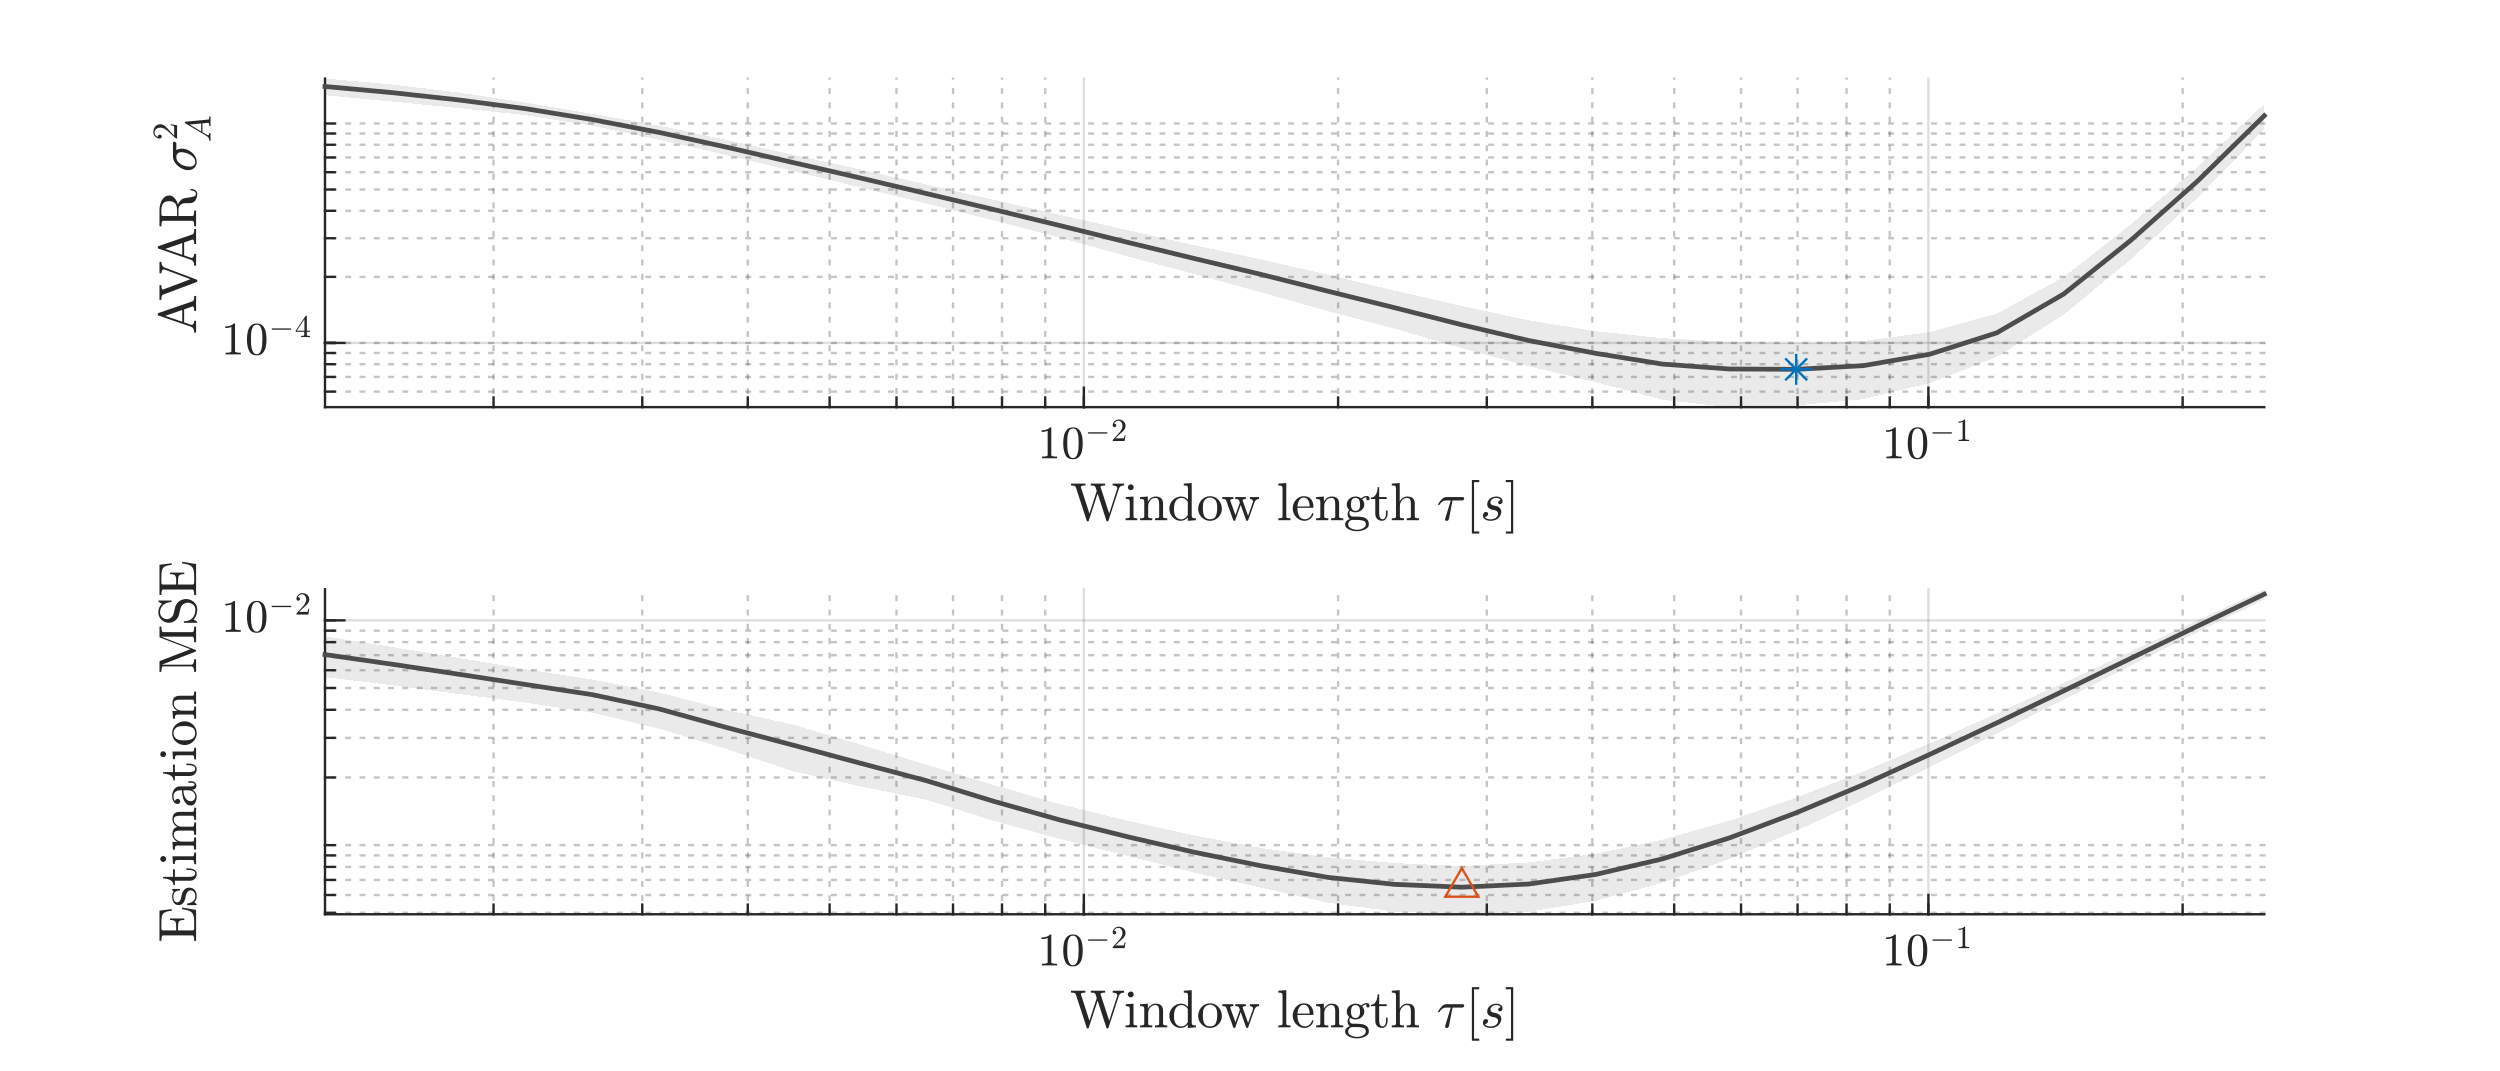 <?xml version="1.0"?>
<!DOCTYPE svg PUBLIC '-//W3C//DTD SVG 1.0//EN'
          'http://www.w3.org/TR/2001/REC-SVG-20010904/DTD/svg10.dtd'>
<svg xmlns:xlink="http://www.w3.org/1999/xlink" style="fill-opacity:1; color-rendering:auto; color-interpolation:auto; text-rendering:auto; stroke:black; stroke-linecap:square; stroke-miterlimit:10; shape-rendering:auto; stroke-opacity:1; fill:black; stroke-dasharray:none; font-weight:normal; stroke-width:1; font-family:'Dialog'; font-style:normal; stroke-linejoin:miter; font-size:12px; stroke-dashoffset:0; image-rendering:auto;" width="700" height="300" xmlns="http://www.w3.org/2000/svg"
><rect width="100%" height="100%" fill="#808080" stroke="none"/><!--Generated by the Batik Graphics2D SVG Generator--><defs id="genericDefs"
  /><g
  ><defs id="defs1"
    ><clipPath clipPathUnits="userSpaceOnUse" id="clipPath1"
      ><path d="M0 0 L700 0 L700 300 L0 300 L0 0 Z"
      /></clipPath
    ></defs
    ><g style="fill:white; stroke:white;"
    ><rect x="0" y="0" width="700" style="clip-path:url(#clipPath1); stroke:none;" height="300"
    /></g
    ><g style="fill:white; text-rendering:optimizeSpeed; color-rendering:optimizeSpeed; image-rendering:optimizeSpeed; shape-rendering:crispEdges; stroke:white; color-interpolation:sRGB;"
    ><rect x="0" width="700" height="300" y="0" style="stroke:none;"
      /><path style="stroke:none;" d="M91 114 L634 114 L634 22 L91 22 Z"
    /></g
    ><g style="fill-opacity:0.251; color-rendering:optimizeQuality; color-interpolation:linearRGB; text-rendering:geometricPrecision; stroke:rgb(26,26,26); stroke-linecap:butt; stroke-miterlimit:1; stroke-opacity:0.251; fill:rgb(26,26,26); stroke-dasharray:1,3; stroke-width:0.667; stroke-linejoin:bevel; image-rendering:optimizeQuality;"
    ><line y2="22" style="fill:none;" x1="138.192" x2="138.192" y1="114"
      /><line y2="22" style="fill:none;" x1="179.833" x2="179.833" y1="114"
      /><line y2="22" style="fill:none;" x1="209.377" x2="209.377" y1="114"
      /><line y2="22" style="fill:none;" x1="232.294" x2="232.294" y1="114"
      /><line y2="22" style="fill:none;" x1="251.018" x2="251.018" y1="114"
      /><line y2="22" style="fill:none;" x1="266.849" x2="266.849" y1="114"
      /><line y2="22" style="fill:none;" x1="280.562" x2="280.562" y1="114"
      /><line y2="22" style="fill:none;" x1="292.659" x2="292.659" y1="114"
      /><line y2="22" style="fill:none;" x1="374.664" x2="374.664" y1="114"
      /><line y2="22" style="fill:none;" x1="416.305" x2="416.305" y1="114"
      /><line y2="22" style="fill:none;" x1="445.849" x2="445.849" y1="114"
      /><line y2="22" style="fill:none;" x1="468.766" x2="468.766" y1="114"
      /><line y2="22" style="fill:none;" x1="487.49" x2="487.49" y1="114"
      /><line y2="22" style="fill:none;" x1="503.321" x2="503.321" y1="114"
      /><line y2="22" style="fill:none;" x1="517.034" x2="517.034" y1="114"
      /><line y2="22" style="fill:none;" x1="529.13" x2="529.13" y1="114"
      /><line y2="22" style="fill:none;" x1="611.136" x2="611.136" y1="114"
    /></g
    ><g style="stroke-linecap:butt; fill-opacity:0.149; fill:rgb(38,38,38); text-rendering:geometricPrecision; image-rendering:optimizeQuality; color-rendering:optimizeQuality; stroke-linejoin:round; stroke:rgb(38,38,38); color-interpolation:linearRGB; stroke-width:0.667; stroke-opacity:0.149;"
    ><line y2="22" style="fill:none;" x1="303.479" x2="303.479" y1="114"
      /><line y2="22" style="fill:none;" x1="539.951" x2="539.951" y1="114"
    /></g
    ><g style="fill-opacity:0.251; color-rendering:optimizeQuality; color-interpolation:linearRGB; text-rendering:geometricPrecision; stroke:rgb(26,26,26); stroke-linecap:butt; stroke-miterlimit:1; stroke-opacity:0.251; fill:rgb(26,26,26); stroke-dasharray:1,3; stroke-width:0.667; stroke-linejoin:bevel; image-rendering:optimizeQuality;"
    ><line y2="109.654" style="fill:none;" x1="634" x2="91" y1="109.654"
      /><line y2="105.541" style="fill:none;" x1="634" x2="91" y1="105.541"
      /><line y2="101.978" style="fill:none;" x1="634" x2="91" y1="101.978"
      /><line y2="98.835" style="fill:none;" x1="634" x2="91" y1="98.835"
      /><line y2="96.023" style="fill:none;" x1="634" x2="91" y1="96.023"
      /><line y2="77.526" style="fill:none;" x1="634" x2="91" y1="77.526"
      /><line y2="66.706" style="fill:none;" x1="634" x2="91" y1="66.706"
      /><line y2="59.03" style="fill:none;" x1="634" x2="91" y1="59.03"
      /><line y2="53.075" style="fill:none;" x1="634" x2="91" y1="53.075"
      /><line y2="48.21" style="fill:none;" x1="634" x2="91" y1="48.21"
      /><line y2="44.096" style="fill:none;" x1="634" x2="91" y1="44.096"
      /><line y2="40.533" style="fill:none;" x1="634" x2="91" y1="40.533"
      /><line y2="37.39" style="fill:none;" x1="634" x2="91" y1="37.39"
      /><line y2="34.578" style="fill:none;" x1="634" x2="91" y1="34.578"
    /></g
    ><g style="stroke-linecap:butt; fill-opacity:0.149; fill:rgb(38,38,38); text-rendering:geometricPrecision; image-rendering:optimizeQuality; color-rendering:optimizeQuality; stroke-linejoin:round; stroke:rgb(38,38,38); color-interpolation:linearRGB; stroke-width:0.667; stroke-opacity:0.149;"
    ><line y2="96.023" style="fill:none;" x1="634" x2="91" y1="96.023"
      /><line x1="91" x2="634" y1="114" style="stroke-linecap:square; fill-opacity:1; fill:none; stroke-opacity:1;" y2="114"
      /><line x1="303.479" x2="303.479" y1="114" style="stroke-linecap:square; fill-opacity:1; fill:none; stroke-opacity:1;" y2="108.57"
      /><line x1="539.951" x2="539.951" y1="114" style="stroke-linecap:square; fill-opacity:1; fill:none; stroke-opacity:1;" y2="108.57"
      /><line x1="138.192" x2="138.192" y1="114" style="stroke-linecap:square; fill-opacity:1; fill:none; stroke-opacity:1;" y2="111.285"
      /><line x1="179.833" x2="179.833" y1="114" style="stroke-linecap:square; fill-opacity:1; fill:none; stroke-opacity:1;" y2="111.285"
      /><line x1="209.377" x2="209.377" y1="114" style="stroke-linecap:square; fill-opacity:1; fill:none; stroke-opacity:1;" y2="111.285"
      /><line x1="232.294" x2="232.294" y1="114" style="stroke-linecap:square; fill-opacity:1; fill:none; stroke-opacity:1;" y2="111.285"
      /><line x1="251.018" x2="251.018" y1="114" style="stroke-linecap:square; fill-opacity:1; fill:none; stroke-opacity:1;" y2="111.285"
      /><line x1="266.849" x2="266.849" y1="114" style="stroke-linecap:square; fill-opacity:1; fill:none; stroke-opacity:1;" y2="111.285"
      /><line x1="280.562" x2="280.562" y1="114" style="stroke-linecap:square; fill-opacity:1; fill:none; stroke-opacity:1;" y2="111.285"
      /><line x1="292.659" x2="292.659" y1="114" style="stroke-linecap:square; fill-opacity:1; fill:none; stroke-opacity:1;" y2="111.285"
      /><line x1="303.479" x2="303.479" y1="114" style="stroke-linecap:square; fill-opacity:1; fill:none; stroke-opacity:1;" y2="111.285"
      /><line x1="374.664" x2="374.664" y1="114" style="stroke-linecap:square; fill-opacity:1; fill:none; stroke-opacity:1;" y2="111.285"
      /><line x1="416.305" x2="416.305" y1="114" style="stroke-linecap:square; fill-opacity:1; fill:none; stroke-opacity:1;" y2="111.285"
      /><line x1="445.849" x2="445.849" y1="114" style="stroke-linecap:square; fill-opacity:1; fill:none; stroke-opacity:1;" y2="111.285"
      /><line x1="468.766" x2="468.766" y1="114" style="stroke-linecap:square; fill-opacity:1; fill:none; stroke-opacity:1;" y2="111.285"
      /><line x1="487.49" x2="487.49" y1="114" style="stroke-linecap:square; fill-opacity:1; fill:none; stroke-opacity:1;" y2="111.285"
      /><line x1="503.321" x2="503.321" y1="114" style="stroke-linecap:square; fill-opacity:1; fill:none; stroke-opacity:1;" y2="111.285"
      /><line x1="517.034" x2="517.034" y1="114" style="stroke-linecap:square; fill-opacity:1; fill:none; stroke-opacity:1;" y2="111.285"
      /><line x1="529.13" x2="529.13" y1="114" style="stroke-linecap:square; fill-opacity:1; fill:none; stroke-opacity:1;" y2="111.285"
      /><line x1="539.951" x2="539.951" y1="114" style="stroke-linecap:square; fill-opacity:1; fill:none; stroke-opacity:1;" y2="111.285"
      /><line x1="611.136" x2="611.136" y1="114" style="stroke-linecap:square; fill-opacity:1; fill:none; stroke-opacity:1;" y2="111.285"
    /></g
    ><g transform="translate(303.479,117.111)" style="font-size:13.333px; fill:rgb(38,38,38); text-rendering:geometricPrecision; image-rendering:optimizeQuality; color-rendering:optimizeQuality; font-family:'mwa_cmr10'; stroke:rgb(38,38,38); color-interpolation:linearRGB;"
    ><path style="stroke:none;" d="M-11.76 11.2 L-11.76 10.747 Q-10.135 10.747 -10.135 10.325 L-10.135 3.513 Q-10.807 3.825 -11.838 3.825 L-11.838 3.372 Q-10.244 3.372 -9.432 2.544 L-9.244 2.544 Q-9.197 2.544 -9.158 2.575 Q-9.119 2.606 -9.119 2.653 L-9.119 10.325 Q-9.119 10.747 -7.494 10.747 L-7.494 11.2 L-11.76 11.2 Z"
      /><path style="stroke:none;" d="M-3.046 11.481 Q-4.64 11.481 -5.21 10.169 Q-5.781 8.856 -5.781 7.059 Q-5.781 5.919 -5.578 4.926 Q-5.374 3.934 -4.765 3.239 Q-4.156 2.544 -3.046 2.544 Q-2.187 2.544 -1.64 2.958 Q-1.093 3.372 -0.812 4.036 Q-0.531 4.7 -0.421 5.458 Q-0.312 6.216 -0.312 7.059 Q-0.312 8.169 -0.523 9.145 Q-0.734 10.122 -1.335 10.802 Q-1.937 11.481 -3.046 11.481 ZM-3.046 11.153 Q-2.328 11.153 -1.968 10.411 Q-1.609 9.669 -1.531 8.762 Q-1.453 7.856 -1.453 6.841 Q-1.453 5.872 -1.531 5.044 Q-1.609 4.216 -1.96 3.544 Q-2.312 2.872 -3.046 2.872 Q-3.781 2.872 -4.14 3.551 Q-4.499 4.231 -4.578 5.051 Q-4.656 5.872 -4.656 6.841 Q-4.656 7.575 -4.624 8.216 Q-4.593 8.856 -4.437 9.536 Q-4.281 10.216 -3.945 10.684 Q-3.609 11.153 -3.046 11.153 Z"
      /><path style="stroke:none;" d="M1.292 4.299 Q1.214 4.299 1.167 4.236 Q1.12 4.174 1.12 4.111 Q1.12 4.049 1.167 3.986 Q1.214 3.924 1.292 3.924 L6.449 3.924 Q6.527 3.924 6.574 3.986 Q6.62 4.049 6.62 4.111 Q6.62 4.174 6.574 4.236 Q6.527 4.299 6.449 4.299 L1.292 4.299 Z"
      /><path style="stroke:none;" d="M8.083 6.361 L8.083 6.127 Q8.083 6.096 8.098 6.064 L9.489 4.518 Q9.817 4.174 10.012 3.947 Q10.208 3.721 10.403 3.416 Q10.598 3.111 10.708 2.799 Q10.817 2.486 10.817 2.127 Q10.817 1.768 10.677 1.424 Q10.536 1.08 10.27 0.885 Q10.005 0.69 9.614 0.69 Q9.223 0.69 8.911 0.924 Q8.598 1.158 8.473 1.533 Q8.52 1.518 8.567 1.518 Q8.77 1.518 8.919 1.651 Q9.067 1.783 9.067 2.002 Q9.067 2.205 8.919 2.354 Q8.77 2.502 8.567 2.502 Q8.364 2.502 8.223 2.354 Q8.083 2.205 8.083 2.002 Q8.083 1.674 8.208 1.377 Q8.333 1.08 8.575 0.846 Q8.817 0.611 9.114 0.486 Q9.411 0.361 9.755 0.361 Q10.27 0.361 10.716 0.58 Q11.161 0.799 11.419 1.197 Q11.677 1.596 11.677 2.127 Q11.677 2.518 11.505 2.869 Q11.333 3.221 11.067 3.51 Q10.802 3.799 10.38 4.166 Q9.958 4.533 9.833 4.658 L8.802 5.627 L9.677 5.627 Q10.317 5.627 10.739 5.619 Q11.161 5.611 11.192 5.58 Q11.302 5.471 11.411 4.752 L11.677 4.752 L11.411 6.361 L8.083 6.361 Z"
    /></g
    ><g transform="translate(539.951,117.111)" style="font-size:13.333px; fill:rgb(38,38,38); text-rendering:geometricPrecision; image-rendering:optimizeQuality; color-rendering:optimizeQuality; font-family:'mwa_cmr10'; stroke:rgb(38,38,38); color-interpolation:linearRGB;"
    ><path style="stroke:none;" d="M-11.76 11.2 L-11.76 10.747 Q-10.135 10.747 -10.135 10.325 L-10.135 3.513 Q-10.807 3.825 -11.838 3.825 L-11.838 3.372 Q-10.244 3.372 -9.432 2.544 L-9.244 2.544 Q-9.197 2.544 -9.158 2.575 Q-9.119 2.606 -9.119 2.653 L-9.119 10.325 Q-9.119 10.747 -7.494 10.747 L-7.494 11.2 L-11.76 11.2 Z"
      /><path style="stroke:none;" d="M-3.046 11.481 Q-4.64 11.481 -5.21 10.169 Q-5.781 8.856 -5.781 7.059 Q-5.781 5.919 -5.578 4.926 Q-5.374 3.934 -4.765 3.239 Q-4.156 2.544 -3.046 2.544 Q-2.187 2.544 -1.64 2.958 Q-1.093 3.372 -0.812 4.036 Q-0.531 4.7 -0.421 5.458 Q-0.312 6.216 -0.312 7.059 Q-0.312 8.169 -0.523 9.145 Q-0.734 10.122 -1.335 10.802 Q-1.937 11.481 -3.046 11.481 ZM-3.046 11.153 Q-2.328 11.153 -1.968 10.411 Q-1.609 9.669 -1.531 8.762 Q-1.453 7.856 -1.453 6.841 Q-1.453 5.872 -1.531 5.044 Q-1.609 4.216 -1.96 3.544 Q-2.312 2.872 -3.046 2.872 Q-3.781 2.872 -4.14 3.551 Q-4.499 4.231 -4.578 5.051 Q-4.656 5.872 -4.656 6.841 Q-4.656 7.575 -4.624 8.216 Q-4.593 8.856 -4.437 9.536 Q-4.281 10.216 -3.945 10.684 Q-3.609 11.153 -3.046 11.153 Z"
      /><path style="stroke:none;" d="M1.292 4.299 Q1.214 4.299 1.167 4.236 Q1.12 4.174 1.12 4.111 Q1.12 4.049 1.167 3.986 Q1.214 3.924 1.292 3.924 L6.449 3.924 Q6.527 3.924 6.574 3.986 Q6.62 4.049 6.62 4.111 Q6.62 4.174 6.574 4.236 Q6.527 4.299 6.449 4.299 L1.292 4.299 Z"
      /><path style="stroke:none;" d="M8.458 6.361 L8.458 6.049 Q9.583 6.049 9.583 5.752 L9.583 1.033 Q9.13 1.252 8.411 1.252 L8.411 0.94 Q9.52 0.94 10.083 0.361 L10.208 0.361 Q10.239 0.361 10.262 0.385 Q10.286 0.408 10.286 0.44 L10.286 5.752 Q10.286 6.049 11.411 6.049 L11.411 6.361 L8.458 6.361 Z"
    /></g
    ><g transform="translate(362.5,133.333)" style="font-size:14.667px; fill:rgb(38,38,38); text-rendering:geometricPrecision; image-rendering:optimizeQuality; color-rendering:optimizeQuality; font-family:'mwa_cmr10'; stroke:rgb(38,38,38); color-interpolation:linearRGB;"
    ><path style="stroke:none;" d="M-58.209 12.492 L-61.272 3.07 Q-61.397 2.757 -61.733 2.679 Q-62.068 2.601 -62.615 2.601 L-62.615 2.07 L-58.584 2.07 L-58.584 2.601 Q-59.85 2.601 -59.85 3.007 L-59.85 3.07 L-57.459 10.461 L-55.412 4.148 L-55.756 3.07 Q-55.865 2.757 -56.209 2.679 Q-56.553 2.601 -57.084 2.601 L-57.084 2.07 L-53.068 2.07 L-53.068 2.601 Q-54.35 2.601 -54.35 3.007 Q-54.35 3.023 -54.334 3.07 Q-54.318 3.117 -54.318 3.132 L-51.928 10.461 L-49.678 3.492 Q-49.662 3.445 -49.662 3.351 Q-49.662 2.945 -50.084 2.773 Q-50.506 2.601 -50.959 2.601 L-50.959 2.07 L-47.756 2.07 L-47.756 2.601 Q-48.928 2.601 -49.209 3.492 L-52.147 12.492 Q-52.193 12.648 -52.365 12.648 L-52.475 12.648 Q-52.647 12.648 -52.693 12.492 L-55.162 4.851 L-57.662 12.492 Q-57.709 12.648 -57.881 12.648 L-57.99 12.648 Q-58.162 12.648 -58.209 12.492 Z"
      /><path style="stroke:none;" d="M-47.338 12.32 L-47.338 11.789 Q-46.838 11.789 -46.502 11.711 Q-46.166 11.632 -46.166 11.32 L-46.166 7.226 Q-46.166 6.648 -46.393 6.515 Q-46.619 6.382 -47.276 6.382 L-47.276 5.851 L-45.119 5.695 L-45.119 11.32 Q-45.119 11.632 -44.83 11.711 Q-44.541 11.789 -44.072 11.789 L-44.072 12.32 L-47.338 12.32 ZM-46.713 3.117 Q-46.713 2.789 -46.463 2.539 Q-46.213 2.289 -45.885 2.289 Q-45.682 2.289 -45.479 2.398 Q-45.276 2.507 -45.166 2.703 Q-45.057 2.898 -45.057 3.117 Q-45.057 3.429 -45.307 3.679 Q-45.557 3.929 -45.885 3.929 Q-46.213 3.929 -46.463 3.679 Q-46.713 3.429 -46.713 3.117 Z"
      /><path style="stroke:none;" d="M-43.28 12.32 L-43.28 11.789 Q-42.78 11.789 -42.444 11.711 Q-42.108 11.632 -42.108 11.32 L-42.108 7.226 Q-42.108 6.82 -42.233 6.64 Q-42.358 6.461 -42.584 6.421 Q-42.811 6.382 -43.28 6.382 L-43.28 5.851 L-41.108 5.695 L-41.108 7.164 Q-40.811 6.507 -40.217 6.101 Q-39.623 5.695 -38.936 5.695 Q-37.889 5.695 -37.365 6.195 Q-36.842 6.695 -36.842 7.711 L-36.842 11.32 Q-36.842 11.632 -36.514 11.711 Q-36.186 11.789 -35.67 11.789 L-35.67 12.32 L-39.108 12.32 L-39.108 11.789 Q-38.592 11.789 -38.264 11.711 Q-37.936 11.632 -37.936 11.32 L-37.936 7.757 Q-37.936 7.023 -38.147 6.554 Q-38.358 6.086 -39.03 6.086 Q-39.889 6.086 -40.452 6.781 Q-41.014 7.476 -41.014 8.351 L-41.014 11.32 Q-41.014 11.632 -40.686 11.711 Q-40.358 11.789 -39.858 11.789 L-39.858 12.32 L-43.28 12.32 Z"
      /><path style="stroke:none;" d="M-31.928 12.492 Q-32.803 12.492 -33.538 12.007 Q-34.272 11.523 -34.678 10.742 Q-35.084 9.961 -35.084 9.086 Q-35.084 8.179 -34.639 7.398 Q-34.194 6.617 -33.436 6.156 Q-32.678 5.695 -31.756 5.695 Q-31.209 5.695 -30.717 5.921 Q-30.225 6.148 -29.866 6.57 L-29.866 3.445 Q-29.866 3.039 -29.991 2.859 Q-30.116 2.679 -30.334 2.64 Q-30.553 2.601 -31.038 2.601 L-31.038 2.07 L-28.819 1.914 L-28.819 10.961 Q-28.819 11.351 -28.694 11.531 Q-28.569 11.711 -28.35 11.75 Q-28.131 11.789 -27.647 11.789 L-27.647 12.32 L-29.913 12.492 L-29.913 11.539 Q-30.303 11.992 -30.834 12.242 Q-31.366 12.492 -31.928 12.492 ZM-33.459 11.023 Q-33.194 11.507 -32.764 11.796 Q-32.334 12.086 -31.834 12.086 Q-31.209 12.086 -30.694 11.734 Q-30.178 11.382 -29.913 10.804 L-29.913 7.211 Q-30.084 6.882 -30.358 6.617 Q-30.631 6.351 -30.959 6.218 Q-31.288 6.086 -31.663 6.086 Q-32.444 6.086 -32.92 6.523 Q-33.397 6.961 -33.592 7.648 Q-33.788 8.336 -33.788 9.101 Q-33.788 9.695 -33.725 10.14 Q-33.663 10.586 -33.459 11.023 Z"
      /><path style="stroke:none;" d="M-23.686 12.492 Q-24.593 12.492 -25.358 12.031 Q-26.124 11.57 -26.569 10.804 Q-27.015 10.039 -27.015 9.132 Q-27.015 8.445 -26.772 7.804 Q-26.53 7.164 -26.069 6.664 Q-25.608 6.164 -24.999 5.882 Q-24.39 5.601 -23.686 5.601 Q-22.765 5.601 -22.007 6.086 Q-21.249 6.57 -20.811 7.39 Q-20.374 8.211 -20.374 9.132 Q-20.374 10.023 -20.819 10.796 Q-21.265 11.57 -22.03 12.031 Q-22.796 12.492 -23.686 12.492 ZM-23.686 12.054 Q-22.483 12.054 -22.085 11.179 Q-21.686 10.304 -21.686 8.961 Q-21.686 8.211 -21.765 7.711 Q-21.843 7.211 -22.108 6.804 Q-22.28 6.57 -22.538 6.382 Q-22.796 6.195 -23.085 6.093 Q-23.374 5.992 -23.686 5.992 Q-24.155 5.992 -24.577 6.203 Q-24.999 6.414 -25.28 6.804 Q-25.561 7.242 -25.632 7.75 Q-25.702 8.257 -25.702 8.961 Q-25.702 9.804 -25.561 10.476 Q-25.421 11.148 -24.975 11.601 Q-24.53 12.054 -23.686 12.054 Z"
      /><path style="stroke:none;" d="M-17.198 12.32 L-19.135 6.867 Q-19.26 6.539 -19.51 6.461 Q-19.76 6.382 -20.245 6.382 L-20.245 5.851 L-17.151 5.851 L-17.151 6.382 Q-18.042 6.382 -18.042 6.757 Q-18.026 6.773 -18.026 6.796 Q-18.026 6.82 -18.026 6.867 L-16.573 10.914 L-15.338 7.382 L-15.526 6.867 Q-15.651 6.539 -15.909 6.461 Q-16.167 6.382 -16.635 6.382 L-16.635 5.851 L-13.667 5.851 L-13.667 6.382 Q-14.557 6.382 -14.557 6.757 Q-14.557 6.804 -14.542 6.867 L-13.042 11.086 L-11.682 7.273 Q-11.651 7.148 -11.651 7.054 Q-11.651 6.742 -11.917 6.562 Q-12.182 6.382 -12.51 6.382 L-12.51 5.851 L-9.963 5.851 L-9.963 6.382 Q-10.417 6.382 -10.745 6.617 Q-11.073 6.851 -11.229 7.273 L-13.01 12.32 Q-13.057 12.492 -13.245 12.492 L-13.354 12.492 Q-13.526 12.492 -13.588 12.32 L-15.104 8.039 L-16.62 12.32 Q-16.682 12.492 -16.854 12.492 L-16.963 12.492 Q-17.135 12.492 -17.198 12.32 Z"
      /><path style="stroke:none;" d="M-4.56 12.32 L-4.56 11.789 Q-4.06 11.789 -3.724 11.711 Q-3.388 11.632 -3.388 11.32 L-3.388 3.445 Q-3.388 3.039 -3.513 2.859 Q-3.638 2.679 -3.865 2.64 Q-4.091 2.601 -4.56 2.601 L-4.56 2.07 L-2.341 1.914 L-2.341 11.32 Q-2.341 11.632 -2.013 11.711 Q-1.685 11.789 -1.17 11.789 L-1.17 12.32 L-4.56 12.32 Z"
      /><path style="stroke:none;" d="M2.78 12.492 Q1.858 12.492 1.1 12.007 Q0.342 11.523 -0.096 10.726 Q-0.533 9.929 -0.533 9.039 Q-0.533 8.148 -0.135 7.359 Q0.264 6.57 0.975 6.086 Q1.686 5.601 2.561 5.601 Q3.264 5.601 3.772 5.828 Q4.279 6.054 4.608 6.468 Q4.936 6.882 5.1 7.437 Q5.264 7.992 5.264 8.664 Q5.264 8.851 5.123 8.851 L0.779 8.851 L0.779 9.023 Q0.779 10.257 1.28 11.156 Q1.78 12.054 2.92 12.054 Q3.373 12.054 3.764 11.843 Q4.154 11.632 4.444 11.273 Q4.733 10.914 4.842 10.492 Q4.858 10.445 4.897 10.398 Q4.936 10.351 4.983 10.351 L5.123 10.351 Q5.264 10.351 5.264 10.554 Q5.061 11.398 4.358 11.945 Q3.655 12.492 2.78 12.492 ZM0.795 8.476 L4.201 8.476 Q4.201 7.914 4.045 7.336 Q3.889 6.757 3.522 6.375 Q3.155 5.992 2.561 5.992 Q1.717 5.992 1.256 6.789 Q0.795 7.586 0.795 8.476 Z"
      /><path style="stroke:none;" d="M6.017 12.32 L6.017 11.789 Q6.517 11.789 6.853 11.711 Q7.189 11.632 7.189 11.32 L7.189 7.226 Q7.189 6.82 7.064 6.64 Q6.939 6.461 6.712 6.421 Q6.486 6.382 6.017 6.382 L6.017 5.851 L8.189 5.695 L8.189 7.164 Q8.486 6.507 9.079 6.101 Q9.673 5.695 10.361 5.695 Q11.407 5.695 11.931 6.195 Q12.454 6.695 12.454 7.711 L12.454 11.32 Q12.454 11.632 12.782 11.711 Q13.111 11.789 13.626 11.789 L13.626 12.32 L10.189 12.32 L10.189 11.789 Q10.704 11.789 11.032 11.711 Q11.361 11.632 11.361 11.32 L11.361 7.757 Q11.361 7.023 11.15 6.554 Q10.939 6.086 10.267 6.086 Q9.407 6.086 8.845 6.781 Q8.282 7.476 8.282 8.351 L8.282 11.32 Q8.282 11.632 8.611 11.711 Q8.939 11.789 9.439 11.789 L9.439 12.32 L6.017 12.32 Z"
      /><path style="stroke:none;" d="M14.134 13.492 Q14.134 12.961 14.517 12.562 Q14.899 12.164 15.446 11.992 Q15.134 11.757 14.977 11.414 Q14.821 11.07 14.821 10.679 Q14.821 9.976 15.274 9.445 Q14.587 8.773 14.587 7.898 Q14.587 7.429 14.79 7.015 Q14.993 6.601 15.352 6.304 Q15.712 6.007 16.149 5.851 Q16.587 5.695 17.04 5.695 Q17.931 5.695 18.649 6.211 Q18.962 5.882 19.384 5.703 Q19.806 5.523 20.259 5.523 Q20.571 5.523 20.774 5.757 Q20.977 5.992 20.977 6.304 Q20.977 6.492 20.845 6.632 Q20.712 6.773 20.524 6.773 Q20.337 6.773 20.196 6.632 Q20.056 6.492 20.056 6.304 Q20.056 6.023 20.243 5.914 Q19.462 5.914 18.899 6.461 Q19.181 6.726 19.345 7.117 Q19.509 7.507 19.509 7.898 Q19.509 8.539 19.157 9.046 Q18.806 9.554 18.227 9.836 Q17.649 10.117 17.04 10.117 Q16.227 10.117 15.54 9.664 Q15.337 9.961 15.337 10.32 Q15.337 10.726 15.595 11.023 Q15.852 11.32 16.243 11.32 L17.477 11.32 Q18.368 11.32 19.087 11.476 Q19.806 11.632 20.29 12.117 Q20.774 12.601 20.774 13.492 Q20.774 14.148 20.22 14.586 Q19.665 15.023 18.892 15.218 Q18.118 15.414 17.462 15.414 Q16.79 15.414 16.017 15.218 Q15.243 15.023 14.688 14.586 Q14.134 14.148 14.134 13.492 ZM14.977 13.492 Q14.977 13.992 15.384 14.336 Q15.79 14.679 16.368 14.843 Q16.946 15.007 17.462 15.007 Q17.962 15.007 18.54 14.843 Q19.118 14.679 19.524 14.336 Q19.931 13.992 19.931 13.492 Q19.931 12.711 19.22 12.476 Q18.509 12.242 17.477 12.242 L16.243 12.242 Q15.899 12.242 15.61 12.406 Q15.321 12.57 15.149 12.867 Q14.977 13.164 14.977 13.492 ZM17.04 9.711 Q18.321 9.711 18.321 7.898 Q18.321 7.117 18.048 6.609 Q17.774 6.101 17.04 6.101 Q16.306 6.101 16.04 6.609 Q15.774 7.117 15.774 7.898 Q15.774 8.398 15.876 8.796 Q15.977 9.195 16.251 9.453 Q16.524 9.711 17.04 9.711 Z"
      /><path style="stroke:none;" d="M22.576 10.523 L22.576 6.382 L21.326 6.382 L21.326 5.992 Q22.311 5.992 22.772 5.078 Q23.233 4.164 23.233 3.086 L23.67 3.086 L23.67 5.851 L25.78 5.851 L25.78 6.382 L23.67 6.382 L23.67 10.492 Q23.67 11.117 23.881 11.586 Q24.092 12.054 24.623 12.054 Q25.139 12.054 25.366 11.554 Q25.592 11.054 25.592 10.492 L25.592 9.601 L26.03 9.601 L26.03 10.523 Q26.03 10.992 25.858 11.445 Q25.686 11.898 25.35 12.195 Q25.014 12.492 24.53 12.492 Q23.623 12.492 23.1 11.953 Q22.576 11.414 22.576 10.523 Z"
      /><path style="stroke:none;" d="M27.202 12.32 L27.202 11.789 Q27.702 11.789 28.038 11.711 Q28.374 11.632 28.374 11.32 L28.374 3.445 Q28.374 3.039 28.249 2.859 Q28.124 2.679 27.897 2.64 Q27.671 2.601 27.202 2.601 L27.202 2.07 L29.421 1.914 L29.421 7.07 Q29.733 6.445 30.296 6.07 Q30.858 5.695 31.546 5.695 Q32.593 5.695 33.116 6.195 Q33.639 6.695 33.639 7.711 L33.639 11.32 Q33.639 11.632 33.968 11.711 Q34.296 11.789 34.811 11.789 L34.811 12.32 L31.374 12.32 L31.374 11.789 Q31.89 11.789 32.218 11.711 Q32.546 11.632 32.546 11.32 L32.546 7.757 Q32.546 7.023 32.335 6.554 Q32.124 6.086 31.452 6.086 Q30.593 6.086 30.03 6.781 Q29.468 7.476 29.468 8.351 L29.468 11.32 Q29.468 11.632 29.796 11.711 Q30.124 11.789 30.624 11.789 L30.624 12.32 L27.202 12.32 Z"
      /><path style="stroke:none;" d="M42.13 12.086 Q42.13 11.992 42.145 11.929 L43.724 6.789 L42.364 6.789 Q41.817 6.789 41.341 7.132 Q40.864 7.476 40.552 7.992 Q40.52 8.054 40.458 8.054 L40.286 8.054 Q40.145 8.054 40.145 7.914 Q40.145 7.882 40.177 7.82 Q40.661 6.992 41.224 6.421 Q41.786 5.851 42.489 5.851 L47.083 5.851 Q47.255 5.851 47.364 5.961 Q47.474 6.07 47.474 6.226 Q47.474 6.461 47.317 6.625 Q47.161 6.789 46.927 6.789 L44.208 6.789 L43.208 11.961 Q43.145 12.195 42.989 12.359 Q42.833 12.523 42.583 12.523 Q42.38 12.523 42.255 12.398 Q42.13 12.273 42.13 12.086 Z"
      /><path style="stroke:none;" d="M49.623 16.07 L49.623 1.07 L51.686 1.07 L51.686 1.664 L50.233 1.664 L50.233 15.476 L51.686 15.476 L51.686 16.07 L49.623 16.07 Z"
      /><path style="stroke:none;" d="M53.229 11.398 Q53.635 12.086 54.854 12.086 Q55.385 12.086 55.861 11.906 Q56.338 11.726 56.651 11.375 Q56.963 11.023 56.963 10.507 Q56.963 10.117 56.682 9.867 Q56.401 9.617 55.994 9.523 L55.182 9.367 Q54.635 9.226 54.276 8.843 Q53.916 8.461 53.916 7.929 Q53.916 7.257 54.276 6.742 Q54.635 6.226 55.229 5.961 Q55.822 5.695 56.463 5.695 Q57.135 5.695 57.674 6.015 Q58.213 6.336 58.213 6.976 Q58.213 7.32 58.018 7.586 Q57.822 7.851 57.479 7.851 Q57.291 7.851 57.143 7.726 Q56.994 7.601 56.994 7.398 Q56.994 7.226 57.096 7.062 Q57.197 6.898 57.361 6.796 Q57.526 6.695 57.697 6.695 Q57.572 6.367 57.213 6.226 Q56.854 6.086 56.432 6.086 Q56.041 6.086 55.666 6.234 Q55.291 6.382 55.057 6.679 Q54.822 6.976 54.822 7.382 Q54.822 7.648 55.018 7.859 Q55.213 8.07 55.479 8.148 L56.354 8.336 Q56.776 8.414 57.119 8.64 Q57.463 8.867 57.666 9.203 Q57.869 9.539 57.869 9.976 Q57.869 10.539 57.557 11.078 Q57.244 11.617 56.791 11.945 Q55.994 12.492 54.838 12.492 Q54.041 12.492 53.377 12.125 Q52.713 11.757 52.713 11.023 Q52.713 10.617 52.947 10.312 Q53.182 10.007 53.588 10.007 Q53.838 10.007 54.002 10.156 Q54.166 10.304 54.166 10.554 Q54.166 10.898 53.908 11.148 Q53.651 11.398 53.307 11.398 L53.229 11.398 Z"
      /><path style="stroke:none;" d="M59.135 16.07 L59.135 15.476 L60.588 15.476 L60.588 1.664 L59.135 1.664 L59.135 1.07 L61.197 1.07 L61.197 16.07 L59.135 16.07 Z"
    /></g
    ><g style="fill:rgb(38,38,38); text-rendering:geometricPrecision; image-rendering:optimizeQuality; color-rendering:optimizeQuality; stroke-linejoin:round; stroke:rgb(38,38,38); color-interpolation:linearRGB; stroke-width:0.667;"
    ><line y2="22" style="fill:none;" x1="91" x2="91" y1="114"
      /><line y2="96.023" style="fill:none;" x1="91" x2="96.43" y1="96.023"
      /><line y2="109.654" style="fill:none;" x1="91" x2="93.715" y1="109.654"
      /><line y2="105.541" style="fill:none;" x1="91" x2="93.715" y1="105.541"
      /><line y2="101.978" style="fill:none;" x1="91" x2="93.715" y1="101.978"
      /><line y2="98.835" style="fill:none;" x1="91" x2="93.715" y1="98.835"
      /><line y2="96.023" style="fill:none;" x1="91" x2="93.715" y1="96.023"
      /><line y2="96.023" style="fill:none;" x1="91" x2="93.715" y1="96.023"
      /><line y2="77.526" style="fill:none;" x1="91" x2="93.715" y1="77.526"
      /><line y2="66.706" style="fill:none;" x1="91" x2="93.715" y1="66.706"
      /><line y2="59.03" style="fill:none;" x1="91" x2="93.715" y1="59.03"
      /><line y2="53.075" style="fill:none;" x1="91" x2="93.715" y1="53.075"
      /><line y2="48.21" style="fill:none;" x1="91" x2="93.715" y1="48.21"
      /><line y2="44.096" style="fill:none;" x1="91" x2="93.715" y1="44.096"
      /><line y2="40.533" style="fill:none;" x1="91" x2="93.715" y1="40.533"
      /><line y2="37.39" style="fill:none;" x1="91" x2="93.715" y1="37.39"
      /><line y2="34.578" style="fill:none;" x1="91" x2="93.715" y1="34.578"
    /></g
    ><g transform="translate(87.889,96.023)" style="font-size:13.333px; fill:rgb(38,38,38); text-rendering:geometricPrecision; image-rendering:optimizeQuality; color-rendering:optimizeQuality; font-family:'mwa_cmr10'; stroke:rgb(38,38,38); color-interpolation:linearRGB;"
    ><path style="stroke:none;" d="M-24.723 3.2 L-24.723 2.747 Q-23.098 2.747 -23.098 2.325 L-23.098 -4.487 Q-23.77 -4.175 -24.801 -4.175 L-24.801 -4.628 Q-23.207 -4.628 -22.395 -5.456 L-22.207 -5.456 Q-22.16 -5.456 -22.121 -5.425 Q-22.082 -5.394 -22.082 -5.347 L-22.082 2.325 Q-22.082 2.747 -20.457 2.747 L-20.457 3.2 L-24.723 3.2 Z"
    /></g
    ><g transform="translate(87.889,96.023)" style="font-size:13.333px; fill:rgb(38,38,38); text-rendering:geometricPrecision; image-rendering:optimizeQuality; color-rendering:optimizeQuality; font-family:'mwa_cmr10'; stroke:rgb(38,38,38); color-interpolation:linearRGB;"
    ><path style="stroke:none;" d="M-16.009 3.481 Q-17.603 3.481 -18.173 2.169 Q-18.744 0.856 -18.744 -0.941 Q-18.744 -2.081 -18.541 -3.074 Q-18.337 -4.066 -17.728 -4.761 Q-17.119 -5.456 -16.009 -5.456 Q-15.15 -5.456 -14.603 -5.042 Q-14.056 -4.628 -13.775 -3.964 Q-13.494 -3.3 -13.384 -2.542 Q-13.275 -1.784 -13.275 -0.941 Q-13.275 0.169 -13.486 1.145 Q-13.697 2.122 -14.298 2.801 Q-14.9 3.481 -16.009 3.481 ZM-16.009 3.153 Q-15.29 3.153 -14.931 2.411 Q-14.572 1.669 -14.494 0.762 Q-14.415 -0.144 -14.415 -1.159 Q-14.415 -2.128 -14.494 -2.956 Q-14.572 -3.784 -14.923 -4.456 Q-15.275 -5.128 -16.009 -5.128 Q-16.744 -5.128 -17.103 -4.449 Q-17.462 -3.769 -17.541 -2.949 Q-17.619 -2.128 -17.619 -1.159 Q-17.619 -0.425 -17.587 0.216 Q-17.556 0.856 -17.4 1.536 Q-17.244 2.216 -16.908 2.684 Q-16.572 3.153 -16.009 3.153 Z"
      /><path style="stroke:none;" d="M-11.671 -3.701 Q-11.749 -3.701 -11.796 -3.764 Q-11.843 -3.826 -11.843 -3.889 Q-11.843 -3.951 -11.796 -4.014 Q-11.749 -4.076 -11.671 -4.076 L-6.514 -4.076 Q-6.436 -4.076 -6.389 -4.014 Q-6.343 -3.951 -6.343 -3.889 Q-6.343 -3.826 -6.389 -3.764 Q-6.436 -3.701 -6.514 -3.701 L-11.671 -3.701 Z"
      /><path style="stroke:none;" d="M-5.083 -3.123 L-5.083 -3.436 L-2.302 -7.592 Q-2.271 -7.639 -2.208 -7.639 L-2.083 -7.639 Q-1.974 -7.639 -1.974 -7.529 L-1.974 -3.436 L-1.099 -3.436 L-1.099 -3.123 L-1.974 -3.123 L-1.974 -2.248 Q-1.974 -2.061 -1.708 -2.006 Q-1.443 -1.951 -1.099 -1.951 L-1.099 -1.639 L-3.583 -1.639 L-3.583 -1.951 Q-3.24 -1.951 -2.974 -2.006 Q-2.708 -2.061 -2.708 -2.248 L-2.708 -3.123 L-5.083 -3.123 ZM-4.787 -3.436 L-2.646 -3.436 L-2.646 -6.623 L-4.787 -3.436 Z"
    /></g
    ><g style="fill-opacity:0.102; fill:rgb(51,51,51); text-rendering:optimizeSpeed; image-rendering:optimizeSpeed; color-rendering:optimizeSpeed; shape-rendering:crispEdges; stroke:rgb(51,51,51); color-interpolation:sRGB; stroke-opacity:0.102;"
    ><path style="stroke:none;" d="M315.69 71.773 L334.414 76.737 L353.138 81.86 L371.862 87.12 L390.586 92.042 L409.31 97.518 L428.034 102.527 L446.759 107.001 L465.483 111.94 L484.207 114 L502.931 113.531 L521.655 111.766 L540.379 107.238 L559.104 99.93 L577.828 88.111 L596.552 72.676 L615.276 55.41 L634 36.163 L634 29.11 L615.276 46.77 L596.552 62.904 L577.828 77.576 L559.104 87.813 L540.379 92.977 L521.655 95.469 L502.931 96.094 L484.207 95.714 L465.483 94.689 L446.759 92.739 L428.034 89.692 L409.31 85.677 L390.586 81.388 L371.862 76.947 L353.138 72.636 L334.414 68.656 L315.69 64.427 L296.966 60.194 L278.241 55.948 L259.517 51.691 L240.793 47.398 L222.069 43.338 L203.345 39.15 L184.621 35.201 L165.897 31.885 L147.172 28.727 L128.448 25.902 L109.724 23.639 L91 22 L91 26.646 L109.724 28.435 L128.448 30.254 L147.172 32.248 L165.897 35.209 L184.621 39.134 L203.345 43.388 L222.069 47.886 L240.793 52.456 L259.517 57.034 L278.241 61.712 L296.966 66.606 Z"
    /></g
    ><g style="stroke-linecap:butt; fill:rgb(77,77,77); text-rendering:geometricPrecision; image-rendering:optimizeQuality; color-rendering:optimizeQuality; stroke-linejoin:round; stroke:rgb(77,77,77); color-interpolation:linearRGB; stroke-width:1.333;"
    ><path d="M91 24.222 L109.724 25.929 L128.448 27.989 L147.172 30.429 L165.897 33.495 L184.621 37.095 L203.345 41.185 L222.069 45.515 L240.793 49.808 L259.517 54.229 L278.241 58.675 L296.966 63.208 L315.69 67.848 L334.414 72.391 L353.138 76.851 L371.862 81.551 L390.586 86.187 L409.31 90.946 L428.034 95.345 L446.759 98.928 L465.483 101.944 L484.207 103.321 L502.931 103.413 L521.655 102.392 L540.379 99.166 L559.104 93.189 L577.828 82.327 L596.552 67.345 L615.276 50.742 L634 32.404" style="fill:none; fill-rule:evenodd;"
    /></g
    ><g transform="translate(502.931,103.413)" style="stroke-linecap:butt; fill:rgb(0,114,189); text-rendering:geometricPrecision; color-rendering:optimizeQuality; image-rendering:optimizeQuality; stroke:rgb(0,114,189); color-interpolation:linearRGB; stroke-width:0.667;"
    ><path style="fill:none;" d="M0 -4 L0 4 M-4 0 L4 0 M-2.828 -2.828 L2.828 2.828 M-2.828 2.828 L2.828 -2.828"
    /></g
    ><g transform="translate(60.185,62.5) rotate(-90)" style="font-size:14.667px; fill:rgb(38,38,38); text-rendering:geometricPrecision; image-rendering:optimizeQuality; color-rendering:optimizeQuality; font-family:'mwa_cmr10'; stroke:rgb(38,38,38); color-interpolation:linearRGB;"
    ><path style="stroke:none;" d="M-30.636 -5.28 L-30.636 -5.811 Q-29.292 -5.811 -28.995 -6.686 L-25.839 -15.858 Q-25.792 -16.014 -25.604 -16.014 L-25.401 -16.014 Q-25.214 -16.014 -25.167 -15.858 L-21.87 -6.28 Q-21.745 -5.968 -21.346 -5.889 Q-20.948 -5.811 -20.37 -5.811 L-20.37 -5.28 L-24.558 -5.28 L-24.558 -5.811 Q-23.308 -5.811 -23.308 -6.218 L-23.308 -6.28 L-24.12 -8.624 L-27.761 -8.624 L-28.433 -6.686 Q-28.448 -6.639 -28.448 -6.546 Q-28.448 -6.171 -28.089 -5.991 Q-27.729 -5.811 -27.323 -5.811 L-27.323 -5.28 L-30.636 -5.28 ZM-27.589 -9.155 L-24.292 -9.155 L-25.948 -13.936 L-27.589 -9.155 Z"
    /></g
    ><g transform="translate(60.185,62.5) rotate(-90)" style="font-size:14.667px; fill:rgb(38,38,38); text-rendering:geometricPrecision; image-rendering:optimizeQuality; color-rendering:optimizeQuality; font-family:'mwa_cmr10'; stroke:rgb(38,38,38); color-interpolation:linearRGB;"
    ><path style="stroke:none;" d="M-16.468 -5.108 L-20 -14.53 Q-20.14 -14.843 -20.515 -14.921 Q-20.89 -14.999 -21.468 -14.999 L-21.468 -15.53 L-17.343 -15.53 L-17.343 -14.999 Q-18.578 -14.999 -18.578 -14.608 Q-18.578 -14.593 -18.578 -14.569 Q-18.578 -14.546 -18.578 -14.53 L-15.687 -6.874 L-12.968 -14.108 Q-12.953 -14.171 -12.953 -14.296 Q-12.953 -14.655 -13.289 -14.827 Q-13.625 -14.999 -14.031 -14.999 L-14.031 -15.53 L-10.796 -15.53 L-10.796 -14.999 Q-11.359 -14.999 -11.789 -14.788 Q-12.218 -14.577 -12.406 -14.108 L-15.796 -5.108 Q-15.843 -4.952 -16.031 -4.952 L-16.234 -4.952 Q-16.422 -4.952 -16.468 -5.108 Z"
      /><path style="stroke:none;" d="M-11.895 -5.28 L-11.895 -5.811 Q-10.551 -5.811 -10.254 -6.686 L-7.098 -15.858 Q-7.051 -16.014 -6.864 -16.014 L-6.66 -16.014 Q-6.473 -16.014 -6.426 -15.858 L-3.129 -6.28 Q-3.004 -5.968 -2.606 -5.889 Q-2.207 -5.811 -1.629 -5.811 L-1.629 -5.28 L-5.817 -5.28 L-5.817 -5.811 Q-4.567 -5.811 -4.567 -6.218 L-4.567 -6.28 L-5.379 -8.624 L-9.02 -8.624 L-9.692 -6.686 Q-9.707 -6.639 -9.707 -6.546 Q-9.707 -6.171 -9.348 -5.991 Q-8.989 -5.811 -8.582 -5.811 L-8.582 -5.28 L-11.895 -5.28 ZM-8.848 -9.155 L-5.551 -9.155 L-7.207 -13.936 L-8.848 -9.155 Z"
      /><path style="stroke:none;" d="M-0.879 -5.28 L-0.879 -5.811 Q0.668 -5.811 0.668 -6.28 L0.668 -14.53 Q0.668 -14.999 -0.879 -14.999 L-0.879 -15.53 L3.824 -15.53 Q4.668 -15.53 5.597 -15.225 Q6.527 -14.921 7.144 -14.296 Q7.761 -13.671 7.761 -12.811 Q7.761 -12.186 7.386 -11.686 Q7.011 -11.186 6.426 -10.858 Q5.84 -10.53 5.215 -10.374 Q5.886 -10.139 6.394 -9.632 Q6.902 -9.124 7.011 -8.452 L7.215 -7.124 Q7.371 -6.218 7.527 -5.78 Q7.683 -5.343 8.23 -5.343 Q8.699 -5.343 8.933 -5.78 Q9.168 -6.218 9.168 -6.718 Q9.168 -6.78 9.214 -6.819 Q9.261 -6.858 9.308 -6.858 L9.449 -6.858 Q9.605 -6.858 9.605 -6.655 Q9.605 -6.249 9.441 -5.858 Q9.277 -5.468 8.972 -5.21 Q8.668 -4.952 8.246 -4.952 Q7.168 -4.952 6.386 -5.491 Q5.605 -6.03 5.605 -7.061 L5.605 -8.405 Q5.605 -9.155 5.09 -9.686 Q4.574 -10.218 3.808 -10.218 L2.011 -10.218 L2.011 -6.28 Q2.011 -5.811 3.558 -5.811 L3.558 -5.28 L-0.879 -5.28 ZM2.011 -10.608 L3.621 -10.608 Q4.855 -10.608 5.511 -11.108 Q6.168 -11.608 6.168 -12.811 Q6.168 -13.999 5.519 -14.499 Q4.871 -14.999 3.621 -14.999 L2.777 -14.999 Q2.496 -14.999 2.347 -14.975 Q2.199 -14.952 2.105 -14.85 Q2.011 -14.749 2.011 -14.53 L2.011 -10.608 Z"
      /><path style="stroke:none;" d="M17.119 -5.108 Q16.447 -5.108 15.931 -5.428 Q15.415 -5.749 15.134 -6.288 Q14.853 -6.827 14.853 -7.483 Q14.853 -8.186 15.165 -8.952 Q15.478 -9.718 16.025 -10.358 Q16.572 -10.999 17.259 -11.374 Q17.947 -11.749 18.665 -11.749 L22.447 -11.749 Q22.603 -11.749 22.712 -11.647 Q22.822 -11.546 22.822 -11.374 Q22.822 -11.139 22.665 -10.975 Q22.509 -10.811 22.29 -10.811 L20.462 -10.811 Q20.884 -10.171 20.884 -9.264 Q20.884 -8.499 20.595 -7.772 Q20.306 -7.046 19.782 -6.436 Q19.259 -5.827 18.572 -5.468 Q17.884 -5.108 17.119 -5.108 ZM17.119 -5.514 Q17.947 -5.514 18.579 -6.155 Q19.212 -6.796 19.548 -7.718 Q19.884 -8.639 19.884 -9.436 Q19.884 -10.077 19.532 -10.444 Q19.181 -10.811 18.54 -10.811 Q17.665 -10.811 17.056 -10.225 Q16.447 -9.639 16.142 -8.757 Q15.837 -7.874 15.837 -7.046 Q15.837 -6.405 16.181 -5.96 Q16.525 -5.514 17.119 -5.514 Z"
      /><path style="stroke:none;" d="M23.713 -10.602 L23.713 -10.868 Q23.713 -10.899 23.729 -10.931 L25.291 -12.649 Q25.635 -13.024 25.854 -13.282 Q26.072 -13.54 26.291 -13.876 Q26.51 -14.212 26.635 -14.563 Q26.76 -14.915 26.76 -15.306 Q26.76 -15.712 26.604 -16.087 Q26.447 -16.462 26.15 -16.688 Q25.854 -16.915 25.432 -16.915 Q24.994 -16.915 24.643 -16.649 Q24.291 -16.384 24.15 -15.977 Q24.197 -15.977 24.26 -15.977 Q24.494 -15.977 24.65 -15.829 Q24.807 -15.681 24.807 -15.446 Q24.807 -15.212 24.65 -15.056 Q24.494 -14.899 24.26 -14.899 Q24.025 -14.899 23.869 -15.063 Q23.713 -15.227 23.713 -15.446 Q23.713 -15.821 23.854 -16.149 Q23.994 -16.477 24.26 -16.735 Q24.525 -16.993 24.861 -17.126 Q25.197 -17.259 25.572 -17.259 Q26.15 -17.259 26.643 -17.017 Q27.135 -16.774 27.424 -16.337 Q27.713 -15.899 27.713 -15.306 Q27.713 -14.868 27.518 -14.477 Q27.322 -14.087 27.025 -13.767 Q26.729 -13.446 26.268 -13.04 Q25.807 -12.634 25.65 -12.509 L24.525 -11.415 L25.479 -11.415 Q26.197 -11.415 26.674 -11.423 Q27.15 -11.431 27.166 -11.462 Q27.291 -11.587 27.416 -12.384 L27.713 -12.384 L27.416 -10.602 L23.713 -10.602 Z"
      /><path style="stroke:none;" d="M23.14 -1.24 Q23.046 -1.24 23.046 -1.365 Q23.077 -1.6 23.171 -1.6 Q23.577 -1.6 23.866 -1.756 Q24.155 -1.912 24.374 -2.256 Q24.39 -2.272 24.39 -2.272 L27.968 -8.287 Q28.046 -8.397 28.155 -8.397 L28.28 -8.397 Q28.312 -8.397 28.343 -8.389 Q28.374 -8.381 28.398 -8.35 Q28.421 -8.319 28.421 -8.287 L29.03 -1.834 Q29.03 -1.787 29.062 -1.694 Q29.171 -1.6 29.812 -1.6 Q29.921 -1.6 29.921 -1.459 Q29.89 -1.334 29.866 -1.287 Q29.843 -1.24 29.749 -1.24 L27.249 -1.24 Q27.155 -1.24 27.155 -1.365 Q27.202 -1.6 27.28 -1.6 Q28.077 -1.6 28.124 -1.865 L27.968 -3.506 L25.515 -3.506 L24.702 -2.162 Q24.64 -2.068 24.64 -1.912 Q24.64 -1.74 24.804 -1.67 Q24.968 -1.6 25.171 -1.6 Q25.28 -1.6 25.28 -1.459 Q25.233 -1.319 25.218 -1.279 Q25.202 -1.24 25.108 -1.24 L23.14 -1.24 ZM25.702 -3.865 L27.937 -3.865 L27.64 -7.1 L25.702 -3.865 Z"
    /></g
    ><g style="fill:white; text-rendering:optimizeSpeed; color-rendering:optimizeSpeed; image-rendering:optimizeSpeed; shape-rendering:crispEdges; stroke:white; color-interpolation:sRGB;"
    ><path style="stroke:none;" d="M91 256 L634 256 L634 165 L91 165 Z"
    /></g
    ><g style="fill-opacity:0.251; color-rendering:optimizeQuality; color-interpolation:linearRGB; text-rendering:geometricPrecision; stroke:rgb(26,26,26); stroke-linecap:butt; stroke-miterlimit:1; stroke-opacity:0.251; fill:rgb(26,26,26); stroke-dasharray:1,3; stroke-width:0.667; stroke-linejoin:bevel; image-rendering:optimizeQuality;"
    ><line y2="165" style="fill:none;" x1="138.192" x2="138.192" y1="256"
      /><line y2="165" style="fill:none;" x1="179.833" x2="179.833" y1="256"
      /><line y2="165" style="fill:none;" x1="209.377" x2="209.377" y1="256"
      /><line y2="165" style="fill:none;" x1="232.294" x2="232.294" y1="256"
      /><line y2="165" style="fill:none;" x1="251.018" x2="251.018" y1="256"
      /><line y2="165" style="fill:none;" x1="266.849" x2="266.849" y1="256"
      /><line y2="165" style="fill:none;" x1="280.562" x2="280.562" y1="256"
      /><line y2="165" style="fill:none;" x1="292.659" x2="292.659" y1="256"
      /><line y2="165" style="fill:none;" x1="374.664" x2="374.664" y1="256"
      /><line y2="165" style="fill:none;" x1="416.305" x2="416.305" y1="256"
      /><line y2="165" style="fill:none;" x1="445.849" x2="445.849" y1="256"
      /><line y2="165" style="fill:none;" x1="468.766" x2="468.766" y1="256"
      /><line y2="165" style="fill:none;" x1="487.49" x2="487.49" y1="256"
      /><line y2="165" style="fill:none;" x1="503.321" x2="503.321" y1="256"
      /><line y2="165" style="fill:none;" x1="517.034" x2="517.034" y1="256"
      /><line y2="165" style="fill:none;" x1="529.13" x2="529.13" y1="256"
      /><line y2="165" style="fill:none;" x1="611.136" x2="611.136" y1="256"
    /></g
    ><g style="stroke-linecap:butt; fill-opacity:0.149; fill:rgb(38,38,38); text-rendering:geometricPrecision; image-rendering:optimizeQuality; color-rendering:optimizeQuality; stroke-linejoin:round; stroke:rgb(38,38,38); color-interpolation:linearRGB; stroke-width:0.667; stroke-opacity:0.149;"
    ><line y2="165" style="fill:none;" x1="303.479" x2="303.479" y1="256"
      /><line y2="165" style="fill:none;" x1="539.951" x2="539.951" y1="256"
    /></g
    ><g style="fill-opacity:0.251; color-rendering:optimizeQuality; color-interpolation:linearRGB; text-rendering:geometricPrecision; stroke:rgb(26,26,26); stroke-linecap:butt; stroke-miterlimit:1; stroke-opacity:0.251; fill:rgb(26,26,26); stroke-dasharray:1,3; stroke-width:0.667; stroke-linejoin:bevel; image-rendering:optimizeQuality;"
    ><line y2="255.578" style="fill:none;" x1="634" x2="91" y1="255.578"
      /><line y2="250.595" style="fill:none;" x1="634" x2="91" y1="250.595"
      /><line y2="246.382" style="fill:none;" x1="634" x2="91" y1="246.382"
      /><line y2="242.733" style="fill:none;" x1="634" x2="91" y1="242.733"
      /><line y2="239.513" style="fill:none;" x1="634" x2="91" y1="239.513"
      /><line y2="236.634" style="fill:none;" x1="634" x2="91" y1="236.634"
      /><line y2="217.69" style="fill:none;" x1="634" x2="91" y1="217.69"
      /><line y2="206.608" style="fill:none;" x1="634" x2="91" y1="206.608"
      /><line y2="198.746" style="fill:none;" x1="634" x2="91" y1="198.746"
      /><line y2="192.647" style="fill:none;" x1="634" x2="91" y1="192.647"
      /><line y2="187.664" style="fill:none;" x1="634" x2="91" y1="187.664"
      /><line y2="183.451" style="fill:none;" x1="634" x2="91" y1="183.451"
      /><line y2="179.802" style="fill:none;" x1="634" x2="91" y1="179.802"
      /><line y2="176.583" style="fill:none;" x1="634" x2="91" y1="176.583"
    /></g
    ><g style="stroke-linecap:butt; fill-opacity:0.149; fill:rgb(38,38,38); text-rendering:geometricPrecision; image-rendering:optimizeQuality; color-rendering:optimizeQuality; stroke-linejoin:round; stroke:rgb(38,38,38); color-interpolation:linearRGB; stroke-width:0.667; stroke-opacity:0.149;"
    ><line y2="173.703" style="fill:none;" x1="634" x2="91" y1="173.703"
      /><line x1="91" x2="634" y1="256" style="stroke-linecap:square; fill-opacity:1; fill:none; stroke-opacity:1;" y2="256"
      /><line x1="303.479" x2="303.479" y1="256" style="stroke-linecap:square; fill-opacity:1; fill:none; stroke-opacity:1;" y2="250.57"
      /><line x1="539.951" x2="539.951" y1="256" style="stroke-linecap:square; fill-opacity:1; fill:none; stroke-opacity:1;" y2="250.57"
      /><line x1="138.192" x2="138.192" y1="256" style="stroke-linecap:square; fill-opacity:1; fill:none; stroke-opacity:1;" y2="253.285"
      /><line x1="179.833" x2="179.833" y1="256" style="stroke-linecap:square; fill-opacity:1; fill:none; stroke-opacity:1;" y2="253.285"
      /><line x1="209.377" x2="209.377" y1="256" style="stroke-linecap:square; fill-opacity:1; fill:none; stroke-opacity:1;" y2="253.285"
      /><line x1="232.294" x2="232.294" y1="256" style="stroke-linecap:square; fill-opacity:1; fill:none; stroke-opacity:1;" y2="253.285"
      /><line x1="251.018" x2="251.018" y1="256" style="stroke-linecap:square; fill-opacity:1; fill:none; stroke-opacity:1;" y2="253.285"
      /><line x1="266.849" x2="266.849" y1="256" style="stroke-linecap:square; fill-opacity:1; fill:none; stroke-opacity:1;" y2="253.285"
      /><line x1="280.562" x2="280.562" y1="256" style="stroke-linecap:square; fill-opacity:1; fill:none; stroke-opacity:1;" y2="253.285"
      /><line x1="292.659" x2="292.659" y1="256" style="stroke-linecap:square; fill-opacity:1; fill:none; stroke-opacity:1;" y2="253.285"
      /><line x1="303.479" x2="303.479" y1="256" style="stroke-linecap:square; fill-opacity:1; fill:none; stroke-opacity:1;" y2="253.285"
      /><line x1="374.664" x2="374.664" y1="256" style="stroke-linecap:square; fill-opacity:1; fill:none; stroke-opacity:1;" y2="253.285"
      /><line x1="416.305" x2="416.305" y1="256" style="stroke-linecap:square; fill-opacity:1; fill:none; stroke-opacity:1;" y2="253.285"
      /><line x1="445.849" x2="445.849" y1="256" style="stroke-linecap:square; fill-opacity:1; fill:none; stroke-opacity:1;" y2="253.285"
      /><line x1="468.766" x2="468.766" y1="256" style="stroke-linecap:square; fill-opacity:1; fill:none; stroke-opacity:1;" y2="253.285"
      /><line x1="487.49" x2="487.49" y1="256" style="stroke-linecap:square; fill-opacity:1; fill:none; stroke-opacity:1;" y2="253.285"
      /><line x1="503.321" x2="503.321" y1="256" style="stroke-linecap:square; fill-opacity:1; fill:none; stroke-opacity:1;" y2="253.285"
      /><line x1="517.034" x2="517.034" y1="256" style="stroke-linecap:square; fill-opacity:1; fill:none; stroke-opacity:1;" y2="253.285"
      /><line x1="529.13" x2="529.13" y1="256" style="stroke-linecap:square; fill-opacity:1; fill:none; stroke-opacity:1;" y2="253.285"
      /><line x1="539.951" x2="539.951" y1="256" style="stroke-linecap:square; fill-opacity:1; fill:none; stroke-opacity:1;" y2="253.285"
      /><line x1="611.136" x2="611.136" y1="256" style="stroke-linecap:square; fill-opacity:1; fill:none; stroke-opacity:1;" y2="253.285"
    /></g
    ><g transform="translate(303.479,259.111)" style="font-size:13.333px; fill:rgb(38,38,38); text-rendering:geometricPrecision; image-rendering:optimizeQuality; color-rendering:optimizeQuality; font-family:'mwa_cmr10'; stroke:rgb(38,38,38); color-interpolation:linearRGB;"
    ><path style="stroke:none;" d="M-11.76 11.2 L-11.76 10.747 Q-10.135 10.747 -10.135 10.325 L-10.135 3.513 Q-10.807 3.825 -11.838 3.825 L-11.838 3.372 Q-10.244 3.372 -9.432 2.544 L-9.244 2.544 Q-9.197 2.544 -9.158 2.575 Q-9.119 2.606 -9.119 2.653 L-9.119 10.325 Q-9.119 10.747 -7.494 10.747 L-7.494 11.2 L-11.76 11.2 Z"
    /></g
    ><g transform="translate(303.479,259.111)" style="font-size:13.333px; fill:rgb(38,38,38); text-rendering:geometricPrecision; image-rendering:optimizeQuality; color-rendering:optimizeQuality; font-family:'mwa_cmr10'; stroke:rgb(38,38,38); color-interpolation:linearRGB;"
    ><path style="stroke:none;" d="M-3.046 11.481 Q-4.64 11.481 -5.21 10.169 Q-5.781 8.856 -5.781 7.059 Q-5.781 5.919 -5.578 4.926 Q-5.374 3.934 -4.765 3.239 Q-4.156 2.544 -3.046 2.544 Q-2.187 2.544 -1.64 2.958 Q-1.093 3.372 -0.812 4.036 Q-0.531 4.7 -0.421 5.458 Q-0.312 6.216 -0.312 7.059 Q-0.312 8.169 -0.523 9.145 Q-0.734 10.122 -1.335 10.802 Q-1.937 11.481 -3.046 11.481 ZM-3.046 11.153 Q-2.328 11.153 -1.968 10.411 Q-1.609 9.669 -1.531 8.762 Q-1.453 7.856 -1.453 6.841 Q-1.453 5.872 -1.531 5.044 Q-1.609 4.216 -1.96 3.544 Q-2.312 2.872 -3.046 2.872 Q-3.781 2.872 -4.14 3.551 Q-4.499 4.231 -4.578 5.051 Q-4.656 5.872 -4.656 6.841 Q-4.656 7.575 -4.624 8.216 Q-4.593 8.856 -4.437 9.536 Q-4.281 10.216 -3.945 10.684 Q-3.609 11.153 -3.046 11.153 Z"
      /><path style="stroke:none;" d="M1.292 4.299 Q1.214 4.299 1.167 4.236 Q1.12 4.174 1.12 4.111 Q1.12 4.049 1.167 3.986 Q1.214 3.924 1.292 3.924 L6.449 3.924 Q6.527 3.924 6.574 3.986 Q6.62 4.049 6.62 4.111 Q6.62 4.174 6.574 4.236 Q6.527 4.299 6.449 4.299 L1.292 4.299 Z"
      /><path style="stroke:none;" d="M8.083 6.361 L8.083 6.127 Q8.083 6.096 8.098 6.064 L9.489 4.518 Q9.817 4.174 10.012 3.947 Q10.208 3.721 10.403 3.416 Q10.598 3.111 10.708 2.799 Q10.817 2.486 10.817 2.127 Q10.817 1.768 10.677 1.424 Q10.536 1.08 10.27 0.885 Q10.005 0.69 9.614 0.69 Q9.223 0.69 8.911 0.924 Q8.598 1.158 8.473 1.533 Q8.52 1.518 8.567 1.518 Q8.77 1.518 8.919 1.651 Q9.067 1.783 9.067 2.002 Q9.067 2.205 8.919 2.354 Q8.77 2.502 8.567 2.502 Q8.364 2.502 8.223 2.354 Q8.083 2.205 8.083 2.002 Q8.083 1.674 8.208 1.377 Q8.333 1.08 8.575 0.846 Q8.817 0.611 9.114 0.486 Q9.411 0.361 9.755 0.361 Q10.27 0.361 10.716 0.58 Q11.161 0.799 11.419 1.197 Q11.677 1.596 11.677 2.127 Q11.677 2.518 11.505 2.869 Q11.333 3.221 11.067 3.51 Q10.802 3.799 10.38 4.166 Q9.958 4.533 9.833 4.658 L8.802 5.627 L9.677 5.627 Q10.317 5.627 10.739 5.619 Q11.161 5.611 11.192 5.58 Q11.302 5.471 11.411 4.752 L11.677 4.752 L11.411 6.361 L8.083 6.361 Z"
    /></g
    ><g transform="translate(539.951,259.111)" style="font-size:13.333px; fill:rgb(38,38,38); text-rendering:geometricPrecision; image-rendering:optimizeQuality; color-rendering:optimizeQuality; font-family:'mwa_cmr10'; stroke:rgb(38,38,38); color-interpolation:linearRGB;"
    ><path style="stroke:none;" d="M-11.76 11.2 L-11.76 10.747 Q-10.135 10.747 -10.135 10.325 L-10.135 3.513 Q-10.807 3.825 -11.838 3.825 L-11.838 3.372 Q-10.244 3.372 -9.432 2.544 L-9.244 2.544 Q-9.197 2.544 -9.158 2.575 Q-9.119 2.606 -9.119 2.653 L-9.119 10.325 Q-9.119 10.747 -7.494 10.747 L-7.494 11.2 L-11.76 11.2 Z"
      /><path style="stroke:none;" d="M-3.046 11.481 Q-4.64 11.481 -5.21 10.169 Q-5.781 8.856 -5.781 7.059 Q-5.781 5.919 -5.578 4.926 Q-5.374 3.934 -4.765 3.239 Q-4.156 2.544 -3.046 2.544 Q-2.187 2.544 -1.64 2.958 Q-1.093 3.372 -0.812 4.036 Q-0.531 4.7 -0.421 5.458 Q-0.312 6.216 -0.312 7.059 Q-0.312 8.169 -0.523 9.145 Q-0.734 10.122 -1.335 10.802 Q-1.937 11.481 -3.046 11.481 ZM-3.046 11.153 Q-2.328 11.153 -1.968 10.411 Q-1.609 9.669 -1.531 8.762 Q-1.453 7.856 -1.453 6.841 Q-1.453 5.872 -1.531 5.044 Q-1.609 4.216 -1.96 3.544 Q-2.312 2.872 -3.046 2.872 Q-3.781 2.872 -4.14 3.551 Q-4.499 4.231 -4.578 5.051 Q-4.656 5.872 -4.656 6.841 Q-4.656 7.575 -4.624 8.216 Q-4.593 8.856 -4.437 9.536 Q-4.281 10.216 -3.945 10.684 Q-3.609 11.153 -3.046 11.153 Z"
      /><path style="stroke:none;" d="M1.292 4.299 Q1.214 4.299 1.167 4.236 Q1.12 4.174 1.12 4.111 Q1.12 4.049 1.167 3.986 Q1.214 3.924 1.292 3.924 L6.449 3.924 Q6.527 3.924 6.574 3.986 Q6.62 4.049 6.62 4.111 Q6.62 4.174 6.574 4.236 Q6.527 4.299 6.449 4.299 L1.292 4.299 Z"
      /><path style="stroke:none;" d="M8.458 6.361 L8.458 6.049 Q9.583 6.049 9.583 5.752 L9.583 1.033 Q9.13 1.252 8.411 1.252 L8.411 0.94 Q9.52 0.94 10.083 0.361 L10.208 0.361 Q10.239 0.361 10.262 0.385 Q10.286 0.408 10.286 0.44 L10.286 5.752 Q10.286 6.049 11.411 6.049 L11.411 6.361 L8.458 6.361 Z"
    /></g
    ><g transform="translate(362.5,275.333)" style="font-size:14.667px; fill:rgb(38,38,38); text-rendering:geometricPrecision; image-rendering:optimizeQuality; color-rendering:optimizeQuality; font-family:'mwa_cmr10'; stroke:rgb(38,38,38); color-interpolation:linearRGB;"
    ><path style="stroke:none;" d="M-58.209 12.492 L-61.272 3.07 Q-61.397 2.757 -61.733 2.679 Q-62.068 2.601 -62.615 2.601 L-62.615 2.07 L-58.584 2.07 L-58.584 2.601 Q-59.85 2.601 -59.85 3.007 L-59.85 3.07 L-57.459 10.461 L-55.412 4.148 L-55.756 3.07 Q-55.865 2.757 -56.209 2.679 Q-56.553 2.601 -57.084 2.601 L-57.084 2.07 L-53.068 2.07 L-53.068 2.601 Q-54.35 2.601 -54.35 3.007 Q-54.35 3.023 -54.334 3.07 Q-54.318 3.117 -54.318 3.132 L-51.928 10.461 L-49.678 3.492 Q-49.662 3.445 -49.662 3.351 Q-49.662 2.945 -50.084 2.773 Q-50.506 2.601 -50.959 2.601 L-50.959 2.07 L-47.756 2.07 L-47.756 2.601 Q-48.928 2.601 -49.209 3.492 L-52.147 12.492 Q-52.193 12.648 -52.365 12.648 L-52.475 12.648 Q-52.647 12.648 -52.693 12.492 L-55.162 4.851 L-57.662 12.492 Q-57.709 12.648 -57.881 12.648 L-57.99 12.648 Q-58.162 12.648 -58.209 12.492 Z"
      /><path style="stroke:none;" d="M-47.338 12.32 L-47.338 11.789 Q-46.838 11.789 -46.502 11.711 Q-46.166 11.632 -46.166 11.32 L-46.166 7.226 Q-46.166 6.648 -46.393 6.515 Q-46.619 6.382 -47.276 6.382 L-47.276 5.851 L-45.119 5.695 L-45.119 11.32 Q-45.119 11.632 -44.83 11.711 Q-44.541 11.789 -44.072 11.789 L-44.072 12.32 L-47.338 12.32 ZM-46.713 3.117 Q-46.713 2.789 -46.463 2.539 Q-46.213 2.289 -45.885 2.289 Q-45.682 2.289 -45.479 2.398 Q-45.276 2.507 -45.166 2.703 Q-45.057 2.898 -45.057 3.117 Q-45.057 3.429 -45.307 3.679 Q-45.557 3.929 -45.885 3.929 Q-46.213 3.929 -46.463 3.679 Q-46.713 3.429 -46.713 3.117 Z"
      /><path style="stroke:none;" d="M-43.28 12.32 L-43.28 11.789 Q-42.78 11.789 -42.444 11.711 Q-42.108 11.632 -42.108 11.32 L-42.108 7.226 Q-42.108 6.82 -42.233 6.64 Q-42.358 6.461 -42.584 6.421 Q-42.811 6.382 -43.28 6.382 L-43.28 5.851 L-41.108 5.695 L-41.108 7.164 Q-40.811 6.507 -40.217 6.101 Q-39.623 5.695 -38.936 5.695 Q-37.889 5.695 -37.365 6.195 Q-36.842 6.695 -36.842 7.711 L-36.842 11.32 Q-36.842 11.632 -36.514 11.711 Q-36.186 11.789 -35.67 11.789 L-35.67 12.32 L-39.108 12.32 L-39.108 11.789 Q-38.592 11.789 -38.264 11.711 Q-37.936 11.632 -37.936 11.32 L-37.936 7.757 Q-37.936 7.023 -38.147 6.554 Q-38.358 6.086 -39.03 6.086 Q-39.889 6.086 -40.452 6.781 Q-41.014 7.476 -41.014 8.351 L-41.014 11.32 Q-41.014 11.632 -40.686 11.711 Q-40.358 11.789 -39.858 11.789 L-39.858 12.32 L-43.28 12.32 Z"
      /><path style="stroke:none;" d="M-31.928 12.492 Q-32.803 12.492 -33.538 12.007 Q-34.272 11.523 -34.678 10.742 Q-35.084 9.961 -35.084 9.086 Q-35.084 8.179 -34.639 7.398 Q-34.194 6.617 -33.436 6.156 Q-32.678 5.695 -31.756 5.695 Q-31.209 5.695 -30.717 5.921 Q-30.225 6.148 -29.866 6.57 L-29.866 3.445 Q-29.866 3.039 -29.991 2.859 Q-30.116 2.679 -30.334 2.64 Q-30.553 2.601 -31.038 2.601 L-31.038 2.07 L-28.819 1.914 L-28.819 10.961 Q-28.819 11.351 -28.694 11.531 Q-28.569 11.711 -28.35 11.75 Q-28.131 11.789 -27.647 11.789 L-27.647 12.32 L-29.913 12.492 L-29.913 11.539 Q-30.303 11.992 -30.834 12.242 Q-31.366 12.492 -31.928 12.492 ZM-33.459 11.023 Q-33.194 11.507 -32.764 11.796 Q-32.334 12.086 -31.834 12.086 Q-31.209 12.086 -30.694 11.734 Q-30.178 11.382 -29.913 10.804 L-29.913 7.211 Q-30.084 6.882 -30.358 6.617 Q-30.631 6.351 -30.959 6.218 Q-31.288 6.086 -31.663 6.086 Q-32.444 6.086 -32.92 6.523 Q-33.397 6.961 -33.592 7.648 Q-33.788 8.336 -33.788 9.101 Q-33.788 9.695 -33.725 10.14 Q-33.663 10.586 -33.459 11.023 Z"
      /><path style="stroke:none;" d="M-23.686 12.492 Q-24.593 12.492 -25.358 12.031 Q-26.124 11.57 -26.569 10.804 Q-27.015 10.039 -27.015 9.132 Q-27.015 8.445 -26.772 7.804 Q-26.53 7.164 -26.069 6.664 Q-25.608 6.164 -24.999 5.882 Q-24.39 5.601 -23.686 5.601 Q-22.765 5.601 -22.007 6.086 Q-21.249 6.57 -20.811 7.39 Q-20.374 8.211 -20.374 9.132 Q-20.374 10.023 -20.819 10.796 Q-21.265 11.57 -22.03 12.031 Q-22.796 12.492 -23.686 12.492 ZM-23.686 12.054 Q-22.483 12.054 -22.085 11.179 Q-21.686 10.304 -21.686 8.961 Q-21.686 8.211 -21.765 7.711 Q-21.843 7.211 -22.108 6.804 Q-22.28 6.57 -22.538 6.382 Q-22.796 6.195 -23.085 6.093 Q-23.374 5.992 -23.686 5.992 Q-24.155 5.992 -24.577 6.203 Q-24.999 6.414 -25.28 6.804 Q-25.561 7.242 -25.632 7.75 Q-25.702 8.257 -25.702 8.961 Q-25.702 9.804 -25.561 10.476 Q-25.421 11.148 -24.975 11.601 Q-24.53 12.054 -23.686 12.054 Z"
      /><path style="stroke:none;" d="M-17.198 12.32 L-19.135 6.867 Q-19.26 6.539 -19.51 6.461 Q-19.76 6.382 -20.245 6.382 L-20.245 5.851 L-17.151 5.851 L-17.151 6.382 Q-18.042 6.382 -18.042 6.757 Q-18.026 6.773 -18.026 6.796 Q-18.026 6.82 -18.026 6.867 L-16.573 10.914 L-15.338 7.382 L-15.526 6.867 Q-15.651 6.539 -15.909 6.461 Q-16.167 6.382 -16.635 6.382 L-16.635 5.851 L-13.667 5.851 L-13.667 6.382 Q-14.557 6.382 -14.557 6.757 Q-14.557 6.804 -14.542 6.867 L-13.042 11.086 L-11.682 7.273 Q-11.651 7.148 -11.651 7.054 Q-11.651 6.742 -11.917 6.562 Q-12.182 6.382 -12.51 6.382 L-12.51 5.851 L-9.963 5.851 L-9.963 6.382 Q-10.417 6.382 -10.745 6.617 Q-11.073 6.851 -11.229 7.273 L-13.01 12.32 Q-13.057 12.492 -13.245 12.492 L-13.354 12.492 Q-13.526 12.492 -13.588 12.32 L-15.104 8.039 L-16.62 12.32 Q-16.682 12.492 -16.854 12.492 L-16.963 12.492 Q-17.135 12.492 -17.198 12.32 Z"
      /><path style="stroke:none;" d="M-4.56 12.32 L-4.56 11.789 Q-4.06 11.789 -3.724 11.711 Q-3.388 11.632 -3.388 11.32 L-3.388 3.445 Q-3.388 3.039 -3.513 2.859 Q-3.638 2.679 -3.865 2.64 Q-4.091 2.601 -4.56 2.601 L-4.56 2.07 L-2.341 1.914 L-2.341 11.32 Q-2.341 11.632 -2.013 11.711 Q-1.685 11.789 -1.17 11.789 L-1.17 12.32 L-4.56 12.32 Z"
      /><path style="stroke:none;" d="M2.78 12.492 Q1.858 12.492 1.1 12.007 Q0.342 11.523 -0.096 10.726 Q-0.533 9.929 -0.533 9.039 Q-0.533 8.148 -0.135 7.359 Q0.264 6.57 0.975 6.086 Q1.686 5.601 2.561 5.601 Q3.264 5.601 3.772 5.828 Q4.279 6.054 4.608 6.468 Q4.936 6.882 5.1 7.437 Q5.264 7.992 5.264 8.664 Q5.264 8.851 5.123 8.851 L0.779 8.851 L0.779 9.023 Q0.779 10.257 1.28 11.156 Q1.78 12.054 2.92 12.054 Q3.373 12.054 3.764 11.843 Q4.154 11.632 4.444 11.273 Q4.733 10.914 4.842 10.492 Q4.858 10.445 4.897 10.398 Q4.936 10.351 4.983 10.351 L5.123 10.351 Q5.264 10.351 5.264 10.554 Q5.061 11.398 4.358 11.945 Q3.655 12.492 2.78 12.492 ZM0.795 8.476 L4.201 8.476 Q4.201 7.914 4.045 7.336 Q3.889 6.757 3.522 6.375 Q3.155 5.992 2.561 5.992 Q1.717 5.992 1.256 6.789 Q0.795 7.586 0.795 8.476 Z"
      /><path style="stroke:none;" d="M6.017 12.32 L6.017 11.789 Q6.517 11.789 6.853 11.711 Q7.189 11.632 7.189 11.32 L7.189 7.226 Q7.189 6.82 7.064 6.64 Q6.939 6.461 6.712 6.421 Q6.486 6.382 6.017 6.382 L6.017 5.851 L8.189 5.695 L8.189 7.164 Q8.486 6.507 9.079 6.101 Q9.673 5.695 10.361 5.695 Q11.407 5.695 11.931 6.195 Q12.454 6.695 12.454 7.711 L12.454 11.32 Q12.454 11.632 12.782 11.711 Q13.111 11.789 13.626 11.789 L13.626 12.32 L10.189 12.32 L10.189 11.789 Q10.704 11.789 11.032 11.711 Q11.361 11.632 11.361 11.32 L11.361 7.757 Q11.361 7.023 11.15 6.554 Q10.939 6.086 10.267 6.086 Q9.407 6.086 8.845 6.781 Q8.282 7.476 8.282 8.351 L8.282 11.32 Q8.282 11.632 8.611 11.711 Q8.939 11.789 9.439 11.789 L9.439 12.32 L6.017 12.32 Z"
      /><path style="stroke:none;" d="M14.134 13.492 Q14.134 12.961 14.517 12.562 Q14.899 12.164 15.446 11.992 Q15.134 11.757 14.977 11.414 Q14.821 11.07 14.821 10.679 Q14.821 9.976 15.274 9.445 Q14.587 8.773 14.587 7.898 Q14.587 7.429 14.79 7.015 Q14.993 6.601 15.352 6.304 Q15.712 6.007 16.149 5.851 Q16.587 5.695 17.04 5.695 Q17.931 5.695 18.649 6.211 Q18.962 5.882 19.384 5.703 Q19.806 5.523 20.259 5.523 Q20.571 5.523 20.774 5.757 Q20.977 5.992 20.977 6.304 Q20.977 6.492 20.845 6.632 Q20.712 6.773 20.524 6.773 Q20.337 6.773 20.196 6.632 Q20.056 6.492 20.056 6.304 Q20.056 6.023 20.243 5.914 Q19.462 5.914 18.899 6.461 Q19.181 6.726 19.345 7.117 Q19.509 7.507 19.509 7.898 Q19.509 8.539 19.157 9.046 Q18.806 9.554 18.227 9.836 Q17.649 10.117 17.04 10.117 Q16.227 10.117 15.54 9.664 Q15.337 9.961 15.337 10.32 Q15.337 10.726 15.595 11.023 Q15.852 11.32 16.243 11.32 L17.477 11.32 Q18.368 11.32 19.087 11.476 Q19.806 11.632 20.29 12.117 Q20.774 12.601 20.774 13.492 Q20.774 14.148 20.22 14.586 Q19.665 15.023 18.892 15.218 Q18.118 15.414 17.462 15.414 Q16.79 15.414 16.017 15.218 Q15.243 15.023 14.688 14.586 Q14.134 14.148 14.134 13.492 ZM14.977 13.492 Q14.977 13.992 15.384 14.336 Q15.79 14.679 16.368 14.843 Q16.946 15.007 17.462 15.007 Q17.962 15.007 18.54 14.843 Q19.118 14.679 19.524 14.336 Q19.931 13.992 19.931 13.492 Q19.931 12.711 19.22 12.476 Q18.509 12.242 17.477 12.242 L16.243 12.242 Q15.899 12.242 15.61 12.406 Q15.321 12.57 15.149 12.867 Q14.977 13.164 14.977 13.492 ZM17.04 9.711 Q18.321 9.711 18.321 7.898 Q18.321 7.117 18.048 6.609 Q17.774 6.101 17.04 6.101 Q16.306 6.101 16.04 6.609 Q15.774 7.117 15.774 7.898 Q15.774 8.398 15.876 8.796 Q15.977 9.195 16.251 9.453 Q16.524 9.711 17.04 9.711 Z"
      /><path style="stroke:none;" d="M22.576 10.523 L22.576 6.382 L21.326 6.382 L21.326 5.992 Q22.311 5.992 22.772 5.078 Q23.233 4.164 23.233 3.086 L23.67 3.086 L23.67 5.851 L25.78 5.851 L25.78 6.382 L23.67 6.382 L23.67 10.492 Q23.67 11.117 23.881 11.586 Q24.092 12.054 24.623 12.054 Q25.139 12.054 25.366 11.554 Q25.592 11.054 25.592 10.492 L25.592 9.601 L26.03 9.601 L26.03 10.523 Q26.03 10.992 25.858 11.445 Q25.686 11.898 25.35 12.195 Q25.014 12.492 24.53 12.492 Q23.623 12.492 23.1 11.953 Q22.576 11.414 22.576 10.523 Z"
      /><path style="stroke:none;" d="M27.202 12.32 L27.202 11.789 Q27.702 11.789 28.038 11.711 Q28.374 11.632 28.374 11.32 L28.374 3.445 Q28.374 3.039 28.249 2.859 Q28.124 2.679 27.897 2.64 Q27.671 2.601 27.202 2.601 L27.202 2.07 L29.421 1.914 L29.421 7.07 Q29.733 6.445 30.296 6.07 Q30.858 5.695 31.546 5.695 Q32.593 5.695 33.116 6.195 Q33.639 6.695 33.639 7.711 L33.639 11.32 Q33.639 11.632 33.968 11.711 Q34.296 11.789 34.811 11.789 L34.811 12.32 L31.374 12.32 L31.374 11.789 Q31.89 11.789 32.218 11.711 Q32.546 11.632 32.546 11.32 L32.546 7.757 Q32.546 7.023 32.335 6.554 Q32.124 6.086 31.452 6.086 Q30.593 6.086 30.03 6.781 Q29.468 7.476 29.468 8.351 L29.468 11.32 Q29.468 11.632 29.796 11.711 Q30.124 11.789 30.624 11.789 L30.624 12.32 L27.202 12.32 Z"
      /><path style="stroke:none;" d="M42.13 12.086 Q42.13 11.992 42.145 11.929 L43.724 6.789 L42.364 6.789 Q41.817 6.789 41.341 7.132 Q40.864 7.476 40.552 7.992 Q40.52 8.054 40.458 8.054 L40.286 8.054 Q40.145 8.054 40.145 7.914 Q40.145 7.882 40.177 7.82 Q40.661 6.992 41.224 6.421 Q41.786 5.851 42.489 5.851 L47.083 5.851 Q47.255 5.851 47.364 5.961 Q47.474 6.07 47.474 6.226 Q47.474 6.461 47.317 6.625 Q47.161 6.789 46.927 6.789 L44.208 6.789 L43.208 11.961 Q43.145 12.195 42.989 12.359 Q42.833 12.523 42.583 12.523 Q42.38 12.523 42.255 12.398 Q42.13 12.273 42.13 12.086 Z"
      /><path style="stroke:none;" d="M49.623 16.07 L49.623 1.07 L51.686 1.07 L51.686 1.664 L50.233 1.664 L50.233 15.476 L51.686 15.476 L51.686 16.07 L49.623 16.07 Z"
      /><path style="stroke:none;" d="M53.229 11.398 Q53.635 12.086 54.854 12.086 Q55.385 12.086 55.861 11.906 Q56.338 11.726 56.651 11.375 Q56.963 11.023 56.963 10.507 Q56.963 10.117 56.682 9.867 Q56.401 9.617 55.994 9.523 L55.182 9.367 Q54.635 9.226 54.276 8.843 Q53.916 8.461 53.916 7.929 Q53.916 7.257 54.276 6.742 Q54.635 6.226 55.229 5.961 Q55.822 5.695 56.463 5.695 Q57.135 5.695 57.674 6.015 Q58.213 6.336 58.213 6.976 Q58.213 7.32 58.018 7.586 Q57.822 7.851 57.479 7.851 Q57.291 7.851 57.143 7.726 Q56.994 7.601 56.994 7.398 Q56.994 7.226 57.096 7.062 Q57.197 6.898 57.361 6.796 Q57.526 6.695 57.697 6.695 Q57.572 6.367 57.213 6.226 Q56.854 6.086 56.432 6.086 Q56.041 6.086 55.666 6.234 Q55.291 6.382 55.057 6.679 Q54.822 6.976 54.822 7.382 Q54.822 7.648 55.018 7.859 Q55.213 8.07 55.479 8.148 L56.354 8.336 Q56.776 8.414 57.119 8.64 Q57.463 8.867 57.666 9.203 Q57.869 9.539 57.869 9.976 Q57.869 10.539 57.557 11.078 Q57.244 11.617 56.791 11.945 Q55.994 12.492 54.838 12.492 Q54.041 12.492 53.377 12.125 Q52.713 11.757 52.713 11.023 Q52.713 10.617 52.947 10.312 Q53.182 10.007 53.588 10.007 Q53.838 10.007 54.002 10.156 Q54.166 10.304 54.166 10.554 Q54.166 10.898 53.908 11.148 Q53.651 11.398 53.307 11.398 L53.229 11.398 Z"
      /><path style="stroke:none;" d="M59.135 16.07 L59.135 15.476 L60.588 15.476 L60.588 1.664 L59.135 1.664 L59.135 1.07 L61.197 1.07 L61.197 16.07 L59.135 16.07 Z"
    /></g
    ><g style="fill:rgb(38,38,38); text-rendering:geometricPrecision; image-rendering:optimizeQuality; color-rendering:optimizeQuality; stroke-linejoin:round; stroke:rgb(38,38,38); color-interpolation:linearRGB; stroke-width:0.667;"
    ><line y2="165" style="fill:none;" x1="91" x2="91" y1="256"
      /><line y2="173.703" style="fill:none;" x1="91" x2="96.43" y1="173.703"
      /><line y2="255.578" style="fill:none;" x1="91" x2="93.715" y1="255.578"
      /><line y2="250.595" style="fill:none;" x1="91" x2="93.715" y1="250.595"
      /><line y2="246.382" style="fill:none;" x1="91" x2="93.715" y1="246.382"
      /><line y2="242.733" style="fill:none;" x1="91" x2="93.715" y1="242.733"
      /><line y2="239.513" style="fill:none;" x1="91" x2="93.715" y1="239.513"
      /><line y2="236.634" style="fill:none;" x1="91" x2="93.715" y1="236.634"
      /><line y2="217.69" style="fill:none;" x1="91" x2="93.715" y1="217.69"
      /><line y2="206.608" style="fill:none;" x1="91" x2="93.715" y1="206.608"
      /><line y2="198.746" style="fill:none;" x1="91" x2="93.715" y1="198.746"
      /><line y2="192.647" style="fill:none;" x1="91" x2="93.715" y1="192.647"
      /><line y2="187.664" style="fill:none;" x1="91" x2="93.715" y1="187.664"
      /><line y2="183.451" style="fill:none;" x1="91" x2="93.715" y1="183.451"
      /><line y2="179.802" style="fill:none;" x1="91" x2="93.715" y1="179.802"
      /><line y2="176.583" style="fill:none;" x1="91" x2="93.715" y1="176.583"
      /><line y2="173.703" style="fill:none;" x1="91" x2="93.715" y1="173.703"
    /></g
    ><g transform="translate(87.889,173.703)" style="font-size:13.333px; fill:rgb(38,38,38); text-rendering:geometricPrecision; image-rendering:optimizeQuality; color-rendering:optimizeQuality; font-family:'mwa_cmr10'; stroke:rgb(38,38,38); color-interpolation:linearRGB;"
    ><path style="stroke:none;" d="M-24.723 3.2 L-24.723 2.747 Q-23.098 2.747 -23.098 2.325 L-23.098 -4.487 Q-23.77 -4.175 -24.801 -4.175 L-24.801 -4.628 Q-23.207 -4.628 -22.395 -5.456 L-22.207 -5.456 Q-22.16 -5.456 -22.121 -5.425 Q-22.082 -5.394 -22.082 -5.347 L-22.082 2.325 Q-22.082 2.747 -20.457 2.747 L-20.457 3.2 L-24.723 3.2 Z"
    /></g
    ><g transform="translate(87.889,173.703)" style="font-size:13.333px; fill:rgb(38,38,38); text-rendering:geometricPrecision; image-rendering:optimizeQuality; color-rendering:optimizeQuality; font-family:'mwa_cmr10'; stroke:rgb(38,38,38); color-interpolation:linearRGB;"
    ><path style="stroke:none;" d="M-16.009 3.481 Q-17.603 3.481 -18.173 2.169 Q-18.744 0.856 -18.744 -0.941 Q-18.744 -2.081 -18.541 -3.074 Q-18.337 -4.066 -17.728 -4.761 Q-17.119 -5.456 -16.009 -5.456 Q-15.15 -5.456 -14.603 -5.042 Q-14.056 -4.628 -13.775 -3.964 Q-13.494 -3.3 -13.384 -2.542 Q-13.275 -1.784 -13.275 -0.941 Q-13.275 0.169 -13.486 1.145 Q-13.697 2.122 -14.298 2.801 Q-14.9 3.481 -16.009 3.481 ZM-16.009 3.153 Q-15.29 3.153 -14.931 2.411 Q-14.572 1.669 -14.494 0.762 Q-14.415 -0.144 -14.415 -1.159 Q-14.415 -2.128 -14.494 -2.956 Q-14.572 -3.784 -14.923 -4.456 Q-15.275 -5.128 -16.009 -5.128 Q-16.744 -5.128 -17.103 -4.449 Q-17.462 -3.769 -17.541 -2.949 Q-17.619 -2.128 -17.619 -1.159 Q-17.619 -0.425 -17.587 0.216 Q-17.556 0.856 -17.4 1.536 Q-17.244 2.216 -16.908 2.684 Q-16.572 3.153 -16.009 3.153 Z"
      /><path style="stroke:none;" d="M-11.671 -3.701 Q-11.749 -3.701 -11.796 -3.764 Q-11.843 -3.826 -11.843 -3.889 Q-11.843 -3.951 -11.796 -4.014 Q-11.749 -4.076 -11.671 -4.076 L-6.514 -4.076 Q-6.436 -4.076 -6.389 -4.014 Q-6.343 -3.951 -6.343 -3.889 Q-6.343 -3.826 -6.389 -3.764 Q-6.436 -3.701 -6.514 -3.701 L-11.671 -3.701 Z"
      /><path style="stroke:none;" d="M-4.88 -1.639 L-4.88 -1.873 Q-4.88 -1.904 -4.865 -1.935 L-3.474 -3.482 Q-3.146 -3.826 -2.95 -4.053 Q-2.755 -4.279 -2.56 -4.584 Q-2.365 -4.889 -2.255 -5.201 Q-2.146 -5.514 -2.146 -5.873 Q-2.146 -6.232 -2.287 -6.576 Q-2.427 -6.92 -2.693 -7.115 Q-2.958 -7.311 -3.349 -7.311 Q-3.74 -7.311 -4.052 -7.076 Q-4.365 -6.842 -4.49 -6.467 Q-4.443 -6.482 -4.396 -6.482 Q-4.193 -6.482 -4.044 -6.349 Q-3.896 -6.217 -3.896 -5.998 Q-3.896 -5.795 -4.044 -5.646 Q-4.193 -5.498 -4.396 -5.498 Q-4.599 -5.498 -4.74 -5.646 Q-4.88 -5.795 -4.88 -5.998 Q-4.88 -6.326 -4.755 -6.623 Q-4.63 -6.92 -4.388 -7.154 Q-4.146 -7.389 -3.849 -7.514 Q-3.552 -7.639 -3.208 -7.639 Q-2.693 -7.639 -2.247 -7.42 Q-1.802 -7.201 -1.544 -6.803 Q-1.286 -6.404 -1.286 -5.873 Q-1.286 -5.482 -1.458 -5.131 Q-1.63 -4.779 -1.896 -4.49 Q-2.162 -4.201 -2.583 -3.834 Q-3.005 -3.467 -3.13 -3.342 L-4.162 -2.373 L-3.287 -2.373 Q-2.646 -2.373 -2.224 -2.381 Q-1.802 -2.389 -1.771 -2.42 Q-1.661 -2.529 -1.552 -3.248 L-1.286 -3.248 L-1.552 -1.639 L-4.88 -1.639 Z"
    /></g
    ><g style="fill-opacity:0.102; fill:rgb(51,51,51); text-rendering:optimizeSpeed; image-rendering:optimizeSpeed; color-rendering:optimizeSpeed; shape-rendering:crispEdges; stroke:rgb(51,51,51); color-interpolation:sRGB; stroke-opacity:0.102;"
    ><path style="stroke:none;" d="M390.586 241.665 L371.862 240.043 L353.138 237.435 L334.414 233.927 L315.69 229.786 L296.966 225.207 L278.241 219.807 L259.517 214.163 L240.793 208.424 L222.069 202.887 L203.345 198.765 L184.621 193.902 L165.897 190.267 L147.172 187.383 L128.448 184.205 L109.724 181.145 L91 178.172 L91 189.579 L109.724 191.845 L128.448 194.309 L147.172 196.732 L165.897 199.553 L184.621 204.078 L203.345 209.675 L222.069 215.944 L240.793 220.165 L259.517 223.96 L278.241 229.846 L296.966 234.946 L315.69 239.673 L334.414 244.327 L353.138 248.553 L371.862 252.776 L390.586 255.263 L409.31 256 L428.034 255.299 L446.759 252.214 L465.483 247.193 L484.207 240.506 L502.931 232.628 L521.655 224.022 L540.379 214.732 L559.104 205.363 L577.828 195.916 L596.552 186.414 L615.276 177.019 L634 167.815 L634 165 L615.276 173.713 L596.552 182.471 L577.828 191.183 L559.104 199.751 L540.379 208.092 L521.655 216.058 L502.931 223.317 L484.207 229.792 L465.483 235.113 L446.759 239.053 L428.034 241.483 L409.31 242.487 Z"
    /></g
    ><g style="stroke-linecap:butt; fill:rgb(77,77,77); text-rendering:geometricPrecision; image-rendering:optimizeQuality; color-rendering:optimizeQuality; stroke-linejoin:round; stroke:rgb(77,77,77); color-interpolation:linearRGB; stroke-width:1.333;"
    ><path d="M91 183.284 L109.724 185.975 L128.448 188.793 L147.172 191.66 L165.897 194.517 L184.621 198.519 L203.345 203.679 L222.069 208.643 L240.793 213.669 L259.517 218.625 L278.241 224.368 L296.966 229.645 L315.69 234.285 L334.414 238.635 L353.138 242.433 L371.862 245.674 L390.586 247.627 L409.31 248.416 L428.034 247.527 L446.759 244.849 L465.483 240.491 L484.207 234.627 L502.931 227.578 L521.655 219.751 L540.379 211.211 L559.104 202.414 L577.828 193.447 L596.552 184.371 L615.276 175.316 L634 166.371" style="fill:none; fill-rule:evenodd;"
    /></g
    ><g transform="translate(409.31,248.416)" style="stroke-linecap:butt; fill:rgb(217,83,25); text-rendering:geometricPrecision; color-rendering:optimizeQuality; image-rendering:optimizeQuality; stroke:rgb(217,83,25); color-interpolation:linearRGB; stroke-width:0.667;"
    ><path style="fill:none;" d="M0 -5.332 L-4.617 2.666 L4.617 2.666 Z"
    /></g
    ><g transform="translate(60.185,210.5) rotate(-90)" style="font-size:14.667px; fill:rgb(38,38,38); text-rendering:geometricPrecision; image-rendering:optimizeQuality; color-rendering:optimizeQuality; font-family:'mwa_cmr10'; stroke:rgb(38,38,38); color-interpolation:linearRGB;"
    ><path style="stroke:none;" d="M-52.943 -5.28 L-52.943 -5.811 Q-51.411 -5.811 -51.411 -6.28 L-51.411 -14.53 Q-51.411 -14.999 -52.943 -14.999 L-52.943 -15.53 L-44.474 -15.53 L-44.052 -12.093 L-44.489 -12.093 Q-44.646 -13.389 -44.935 -13.975 Q-45.224 -14.561 -45.856 -14.78 Q-46.489 -14.999 -47.771 -14.999 L-49.239 -14.999 Q-49.521 -14.999 -49.669 -14.975 Q-49.818 -14.952 -49.911 -14.85 Q-50.005 -14.749 -50.005 -14.53 L-50.005 -10.858 L-48.896 -10.858 Q-48.13 -10.858 -47.755 -10.991 Q-47.38 -11.124 -47.239 -11.483 Q-47.099 -11.843 -47.099 -12.608 L-46.661 -12.608 L-46.661 -8.577 L-47.099 -8.577 Q-47.099 -9.343 -47.239 -9.71 Q-47.38 -10.077 -47.755 -10.202 Q-48.13 -10.327 -48.896 -10.327 L-50.005 -10.327 L-50.005 -6.28 Q-50.005 -5.968 -49.825 -5.889 Q-49.646 -5.811 -49.239 -5.811 L-47.661 -5.811 Q-46.614 -5.811 -45.974 -5.975 Q-45.333 -6.139 -44.974 -6.522 Q-44.614 -6.905 -44.427 -7.514 Q-44.239 -8.124 -44.068 -9.218 L-43.63 -9.218 L-44.271 -5.28 L-52.943 -5.28 Z"
    /></g
    ><g transform="translate(60.185,210.5) rotate(-90)" style="font-size:14.667px; fill:rgb(38,38,38); text-rendering:geometricPrecision; image-rendering:optimizeQuality; color-rendering:optimizeQuality; font-family:'mwa_cmr10'; stroke:rgb(38,38,38); color-interpolation:linearRGB;"
    ><path style="stroke:none;" d="M-42.93 -5.233 L-42.93 -7.686 Q-42.93 -7.796 -42.805 -7.796 L-42.617 -7.796 Q-42.523 -7.796 -42.492 -7.686 Q-42.086 -5.514 -40.477 -5.514 Q-39.773 -5.514 -39.289 -5.835 Q-38.805 -6.155 -38.805 -6.827 Q-38.805 -7.311 -39.18 -7.647 Q-39.555 -7.983 -40.07 -8.108 L-41.07 -8.311 Q-41.57 -8.421 -41.984 -8.647 Q-42.398 -8.874 -42.664 -9.249 Q-42.93 -9.624 -42.93 -10.124 Q-42.93 -10.796 -42.586 -11.21 Q-42.242 -11.624 -41.68 -11.811 Q-41.117 -11.999 -40.477 -11.999 Q-39.711 -11.999 -39.133 -11.593 L-38.711 -11.968 Q-38.711 -11.999 -38.633 -11.999 L-38.523 -11.999 Q-38.477 -11.999 -38.438 -11.96 Q-38.398 -11.921 -38.398 -11.874 L-38.398 -9.921 Q-38.398 -9.78 -38.523 -9.78 L-38.711 -9.78 Q-38.836 -9.78 -38.836 -9.921 Q-38.836 -10.702 -39.273 -11.178 Q-39.711 -11.655 -40.492 -11.655 Q-41.164 -11.655 -41.656 -11.405 Q-42.148 -11.155 -42.148 -10.546 Q-42.148 -10.124 -41.797 -9.858 Q-41.445 -9.593 -40.961 -9.483 L-39.945 -9.28 Q-39.445 -9.171 -39 -8.889 Q-38.555 -8.608 -38.297 -8.186 Q-38.039 -7.764 -38.039 -7.233 Q-38.039 -6.686 -38.219 -6.288 Q-38.398 -5.889 -38.734 -5.624 Q-39.07 -5.358 -39.523 -5.233 Q-39.977 -5.108 -40.477 -5.108 Q-41.414 -5.108 -42.086 -5.749 L-42.633 -5.155 Q-42.633 -5.108 -42.711 -5.108 L-42.805 -5.108 Q-42.93 -5.108 -42.93 -5.233 Z"
      /><path style="stroke:none;" d="M-36.113 -7.077 L-36.113 -11.218 L-37.363 -11.218 L-37.363 -11.608 Q-36.379 -11.608 -35.918 -12.522 Q-35.457 -13.436 -35.457 -14.514 L-35.02 -14.514 L-35.02 -11.749 L-32.91 -11.749 L-32.91 -11.218 L-35.02 -11.218 L-35.02 -7.108 Q-35.02 -6.483 -34.809 -6.014 Q-34.598 -5.546 -34.066 -5.546 Q-33.551 -5.546 -33.324 -6.046 Q-33.098 -6.546 -33.098 -7.108 L-33.098 -7.999 L-32.66 -7.999 L-32.66 -7.077 Q-32.66 -6.608 -32.832 -6.155 Q-33.004 -5.702 -33.34 -5.405 Q-33.676 -5.108 -34.16 -5.108 Q-35.066 -5.108 -35.59 -5.647 Q-36.113 -6.186 -36.113 -7.077 Z"
      /><path style="stroke:none;" d="M-31.472 -5.28 L-31.472 -5.811 Q-30.972 -5.811 -30.636 -5.889 Q-30.3 -5.968 -30.3 -6.28 L-30.3 -10.374 Q-30.3 -10.952 -30.527 -11.085 Q-30.753 -11.218 -31.41 -11.218 L-31.41 -11.749 L-29.253 -11.905 L-29.253 -6.28 Q-29.253 -5.968 -28.964 -5.889 Q-28.675 -5.811 -28.206 -5.811 L-28.206 -5.28 L-31.472 -5.28 ZM-30.847 -14.483 Q-30.847 -14.811 -30.597 -15.061 Q-30.347 -15.311 -30.019 -15.311 Q-29.816 -15.311 -29.613 -15.202 Q-29.41 -15.093 -29.3 -14.897 Q-29.191 -14.702 -29.191 -14.483 Q-29.191 -14.171 -29.441 -13.921 Q-29.691 -13.671 -30.019 -13.671 Q-30.347 -13.671 -30.597 -13.921 Q-30.847 -14.171 -30.847 -14.483 Z"
      /><path style="stroke:none;" d="M-27.414 -5.28 L-27.414 -5.811 Q-26.914 -5.811 -26.578 -5.889 Q-26.242 -5.968 -26.242 -6.28 L-26.242 -10.374 Q-26.242 -10.78 -26.367 -10.96 Q-26.492 -11.139 -26.718 -11.178 Q-26.945 -11.218 -27.414 -11.218 L-27.414 -11.749 L-25.242 -11.905 L-25.242 -10.436 Q-24.945 -11.093 -24.351 -11.499 Q-23.757 -11.905 -23.07 -11.905 Q-21.335 -11.905 -21.039 -10.499 Q-20.742 -11.139 -20.164 -11.522 Q-19.585 -11.905 -18.898 -11.905 Q-18.21 -11.905 -17.75 -11.686 Q-17.289 -11.468 -17.054 -11.014 Q-16.82 -10.561 -16.82 -9.889 L-16.82 -6.28 Q-16.82 -5.968 -16.484 -5.889 Q-16.148 -5.811 -15.648 -5.811 L-15.648 -5.28 L-19.07 -5.28 L-19.07 -5.811 Q-18.57 -5.811 -18.234 -5.889 Q-17.898 -5.968 -17.898 -6.28 L-17.898 -9.843 Q-17.898 -10.593 -18.117 -11.053 Q-18.335 -11.514 -18.992 -11.514 Q-19.851 -11.514 -20.414 -10.819 Q-20.976 -10.124 -20.976 -9.249 L-20.976 -6.28 Q-20.976 -5.968 -20.648 -5.889 Q-20.32 -5.811 -19.804 -5.811 L-19.804 -5.28 L-23.242 -5.28 L-23.242 -5.811 Q-22.726 -5.811 -22.398 -5.889 Q-22.07 -5.968 -22.07 -6.28 L-22.07 -9.843 Q-22.07 -10.577 -22.281 -11.046 Q-22.492 -11.514 -23.164 -11.514 Q-24.023 -11.514 -24.585 -10.819 Q-25.148 -10.124 -25.148 -9.249 L-25.148 -6.28 Q-25.148 -5.968 -24.82 -5.889 Q-24.492 -5.811 -23.992 -5.811 L-23.992 -5.28 L-27.414 -5.28 Z"
      /><path style="stroke:none;" d="M-15.051 -6.749 Q-15.051 -7.639 -14.348 -8.202 Q-13.645 -8.764 -12.652 -8.999 Q-11.66 -9.233 -10.785 -9.233 L-10.785 -9.843 Q-10.785 -10.28 -10.973 -10.686 Q-11.16 -11.093 -11.52 -11.35 Q-11.879 -11.608 -12.316 -11.608 Q-13.301 -11.608 -13.832 -11.155 Q-13.535 -11.155 -13.355 -10.944 Q-13.176 -10.733 -13.176 -10.436 Q-13.176 -10.139 -13.387 -9.928 Q-13.598 -9.718 -13.879 -9.718 Q-14.191 -9.718 -14.402 -9.928 Q-14.613 -10.139 -14.613 -10.436 Q-14.613 -11.233 -13.895 -11.616 Q-13.176 -11.999 -12.316 -11.999 Q-11.707 -11.999 -11.09 -11.741 Q-10.473 -11.483 -10.082 -10.999 Q-9.691 -10.514 -9.691 -9.874 L-9.691 -6.499 Q-9.691 -6.202 -9.566 -5.96 Q-9.441 -5.718 -9.176 -5.718 Q-8.926 -5.718 -8.809 -5.968 Q-8.691 -6.218 -8.691 -6.499 L-8.691 -7.452 L-8.254 -7.452 L-8.254 -6.499 Q-8.254 -6.155 -8.426 -5.85 Q-8.598 -5.546 -8.895 -5.366 Q-9.191 -5.186 -9.535 -5.186 Q-9.973 -5.186 -10.293 -5.53 Q-10.613 -5.874 -10.645 -6.343 Q-10.926 -5.78 -11.465 -5.444 Q-12.004 -5.108 -12.629 -5.108 Q-13.191 -5.108 -13.746 -5.28 Q-14.301 -5.452 -14.676 -5.811 Q-15.051 -6.171 -15.051 -6.749 ZM-13.832 -6.749 Q-13.832 -6.218 -13.441 -5.866 Q-13.051 -5.514 -12.52 -5.514 Q-12.035 -5.514 -11.645 -5.749 Q-11.254 -5.983 -11.02 -6.405 Q-10.785 -6.827 -10.785 -7.28 L-10.785 -8.843 Q-11.457 -8.843 -12.176 -8.624 Q-12.895 -8.405 -13.363 -7.928 Q-13.832 -7.452 -13.832 -6.749 Z"
      /><path style="stroke:none;" d="M-6.78 -7.077 L-6.78 -11.218 L-8.03 -11.218 L-8.03 -11.608 Q-7.045 -11.608 -6.585 -12.522 Q-6.124 -13.436 -6.124 -14.514 L-5.686 -14.514 L-5.686 -11.749 L-3.577 -11.749 L-3.577 -11.218 L-5.686 -11.218 L-5.686 -7.108 Q-5.686 -6.483 -5.475 -6.014 Q-5.264 -5.546 -4.733 -5.546 Q-4.217 -5.546 -3.991 -6.046 Q-3.764 -6.546 -3.764 -7.108 L-3.764 -7.999 L-3.327 -7.999 L-3.327 -7.077 Q-3.327 -6.608 -3.499 -6.155 Q-3.671 -5.702 -4.006 -5.405 Q-4.342 -5.108 -4.827 -5.108 Q-5.733 -5.108 -6.256 -5.647 Q-6.78 -6.186 -6.78 -7.077 Z"
      /><path style="stroke:none;" d="M-2.139 -5.28 L-2.139 -5.811 Q-1.639 -5.811 -1.303 -5.889 Q-0.967 -5.968 -0.967 -6.28 L-0.967 -10.374 Q-0.967 -10.952 -1.193 -11.085 Q-1.42 -11.218 -2.076 -11.218 L-2.076 -11.749 L0.08 -11.905 L0.08 -6.28 Q0.08 -5.968 0.369 -5.889 Q0.658 -5.811 1.127 -5.811 L1.127 -5.28 L-2.139 -5.28 ZM-1.514 -14.483 Q-1.514 -14.811 -1.264 -15.061 Q-1.014 -15.311 -0.685 -15.311 Q-0.482 -15.311 -0.279 -15.202 Q-0.076 -15.093 0.033 -14.897 Q0.143 -14.702 0.143 -14.483 Q0.143 -14.171 -0.107 -13.921 Q-0.357 -13.671 -0.685 -13.671 Q-1.014 -13.671 -1.264 -13.921 Q-1.514 -14.171 -1.514 -14.483 Z"
      /><path style="stroke:none;" d="M5.217 -5.108 Q4.31 -5.108 3.545 -5.569 Q2.779 -6.03 2.334 -6.796 Q1.889 -7.561 1.889 -8.468 Q1.889 -9.155 2.131 -9.796 Q2.373 -10.436 2.834 -10.936 Q3.295 -11.436 3.904 -11.718 Q4.514 -11.999 5.217 -11.999 Q6.139 -11.999 6.896 -11.514 Q7.654 -11.03 8.092 -10.21 Q8.529 -9.389 8.529 -8.468 Q8.529 -7.577 8.084 -6.803 Q7.639 -6.03 6.873 -5.569 Q6.107 -5.108 5.217 -5.108 ZM5.217 -5.546 Q6.42 -5.546 6.818 -6.421 Q7.217 -7.296 7.217 -8.639 Q7.217 -9.389 7.139 -9.889 Q7.06 -10.389 6.795 -10.796 Q6.623 -11.03 6.365 -11.218 Q6.107 -11.405 5.818 -11.507 Q5.529 -11.608 5.217 -11.608 Q4.748 -11.608 4.326 -11.397 Q3.904 -11.186 3.623 -10.796 Q3.342 -10.358 3.271 -9.85 Q3.201 -9.343 3.201 -8.639 Q3.201 -7.796 3.342 -7.124 Q3.482 -6.452 3.928 -5.999 Q4.373 -5.546 5.217 -5.546 Z"
      /><path style="stroke:none;" d="M9.253 -5.28 L9.253 -5.811 Q9.753 -5.811 10.089 -5.889 Q10.425 -5.968 10.425 -6.28 L10.425 -10.374 Q10.425 -10.78 10.3 -10.96 Q10.175 -11.139 9.948 -11.178 Q9.722 -11.218 9.253 -11.218 L9.253 -11.749 L11.425 -11.905 L11.425 -10.436 Q11.722 -11.093 12.316 -11.499 Q12.909 -11.905 13.597 -11.905 Q14.644 -11.905 15.167 -11.405 Q15.691 -10.905 15.691 -9.889 L15.691 -6.28 Q15.691 -5.968 16.019 -5.889 Q16.347 -5.811 16.863 -5.811 L16.863 -5.28 L13.425 -5.28 L13.425 -5.811 Q13.941 -5.811 14.269 -5.889 Q14.597 -5.968 14.597 -6.28 L14.597 -9.843 Q14.597 -10.577 14.386 -11.046 Q14.175 -11.514 13.503 -11.514 Q12.644 -11.514 12.081 -10.819 Q11.519 -10.124 11.519 -9.249 L11.519 -6.28 Q11.519 -5.968 11.847 -5.889 Q12.175 -5.811 12.675 -5.811 L12.675 -5.28 L9.253 -5.28 Z"
      /><path style="stroke:none;" d="M22.368 -5.28 L22.368 -5.811 Q23.915 -5.811 23.915 -6.686 L23.915 -14.53 Q23.915 -14.999 22.368 -14.999 L22.368 -15.53 L25.197 -15.53 Q25.384 -15.53 25.447 -15.358 L28.712 -6.874 L31.978 -15.358 Q32.04 -15.53 32.212 -15.53 L35.056 -15.53 L35.056 -14.999 Q33.509 -14.999 33.509 -14.53 L33.509 -6.28 Q33.509 -5.811 35.056 -5.811 L35.056 -5.28 L30.681 -5.28 L30.681 -5.811 Q32.228 -5.811 32.228 -6.28 L32.228 -15.014 L28.54 -5.452 Q28.478 -5.28 28.29 -5.28 Q28.103 -5.28 28.04 -5.452 L24.384 -14.889 L24.384 -6.686 Q24.384 -5.811 25.931 -5.811 L25.931 -5.28 L22.368 -5.28 Z"
      /><path style="stroke:none;" d="M36.125 -5.061 L36.125 -8.561 Q36.125 -8.686 36.25 -8.686 L36.438 -8.686 Q36.485 -8.686 36.524 -8.647 Q36.563 -8.608 36.563 -8.561 Q36.563 -7.093 37.469 -6.288 Q38.375 -5.483 39.86 -5.483 Q40.375 -5.483 40.821 -5.78 Q41.266 -6.077 41.508 -6.561 Q41.75 -7.046 41.75 -7.577 Q41.75 -8.03 41.563 -8.46 Q41.375 -8.889 41.032 -9.202 Q40.688 -9.514 40.266 -9.624 L38.313 -10.093 Q37.344 -10.343 36.735 -11.139 Q36.125 -11.936 36.125 -12.921 Q36.125 -13.702 36.524 -14.382 Q36.922 -15.061 37.586 -15.46 Q38.25 -15.858 39.032 -15.858 Q40.532 -15.858 41.422 -14.843 L42.032 -15.811 Q42.078 -15.858 42.141 -15.858 L42.235 -15.858 Q42.282 -15.858 42.321 -15.827 Q42.36 -15.796 42.36 -15.733 L42.36 -12.249 Q42.36 -12.124 42.235 -12.124 L42.063 -12.124 Q41.922 -12.124 41.922 -12.249 Q41.922 -12.639 41.797 -13.093 Q41.672 -13.546 41.446 -13.96 Q41.219 -14.374 40.953 -14.639 Q40.219 -15.374 39.032 -15.374 Q38.516 -15.374 38.086 -15.116 Q37.657 -14.858 37.399 -14.405 Q37.141 -13.952 37.141 -13.468 Q37.141 -12.827 37.539 -12.303 Q37.938 -11.78 38.578 -11.608 L40.532 -11.139 Q41.016 -11.014 41.446 -10.71 Q41.875 -10.405 42.157 -10.007 Q42.438 -9.608 42.602 -9.108 Q42.766 -8.608 42.766 -8.093 Q42.766 -7.28 42.391 -6.553 Q42.016 -5.827 41.344 -5.389 Q40.672 -4.952 39.86 -4.952 Q39.36 -4.952 38.844 -5.061 Q38.328 -5.171 37.883 -5.397 Q37.438 -5.624 37.078 -5.983 L36.453 -4.999 Q36.407 -4.952 36.344 -4.952 L36.25 -4.952 Q36.125 -4.952 36.125 -5.061 Z"
      /><path style="stroke:none;" d="M43.898 -5.28 L43.898 -5.811 Q45.43 -5.811 45.43 -6.28 L45.43 -14.53 Q45.43 -14.999 43.898 -14.999 L43.898 -15.53 L52.367 -15.53 L52.789 -12.093 L52.352 -12.093 Q52.195 -13.389 51.906 -13.975 Q51.617 -14.561 50.984 -14.78 Q50.352 -14.999 49.07 -14.999 L47.602 -14.999 Q47.32 -14.999 47.172 -14.975 Q47.023 -14.952 46.93 -14.85 Q46.836 -14.749 46.836 -14.53 L46.836 -10.858 L47.945 -10.858 Q48.711 -10.858 49.086 -10.991 Q49.461 -11.124 49.602 -11.483 Q49.742 -11.843 49.742 -12.608 L50.18 -12.608 L50.18 -8.577 L49.742 -8.577 Q49.742 -9.343 49.602 -9.71 Q49.461 -10.077 49.086 -10.202 Q48.711 -10.327 47.945 -10.327 L46.836 -10.327 L46.836 -6.28 Q46.836 -5.968 47.016 -5.889 Q47.195 -5.811 47.602 -5.811 L49.18 -5.811 Q50.227 -5.811 50.867 -5.975 Q51.508 -6.139 51.867 -6.522 Q52.227 -6.905 52.414 -7.514 Q52.602 -8.124 52.773 -9.218 L53.211 -9.218 L52.57 -5.28 L43.898 -5.28 Z"
    /></g
  ></g
></svg
>
